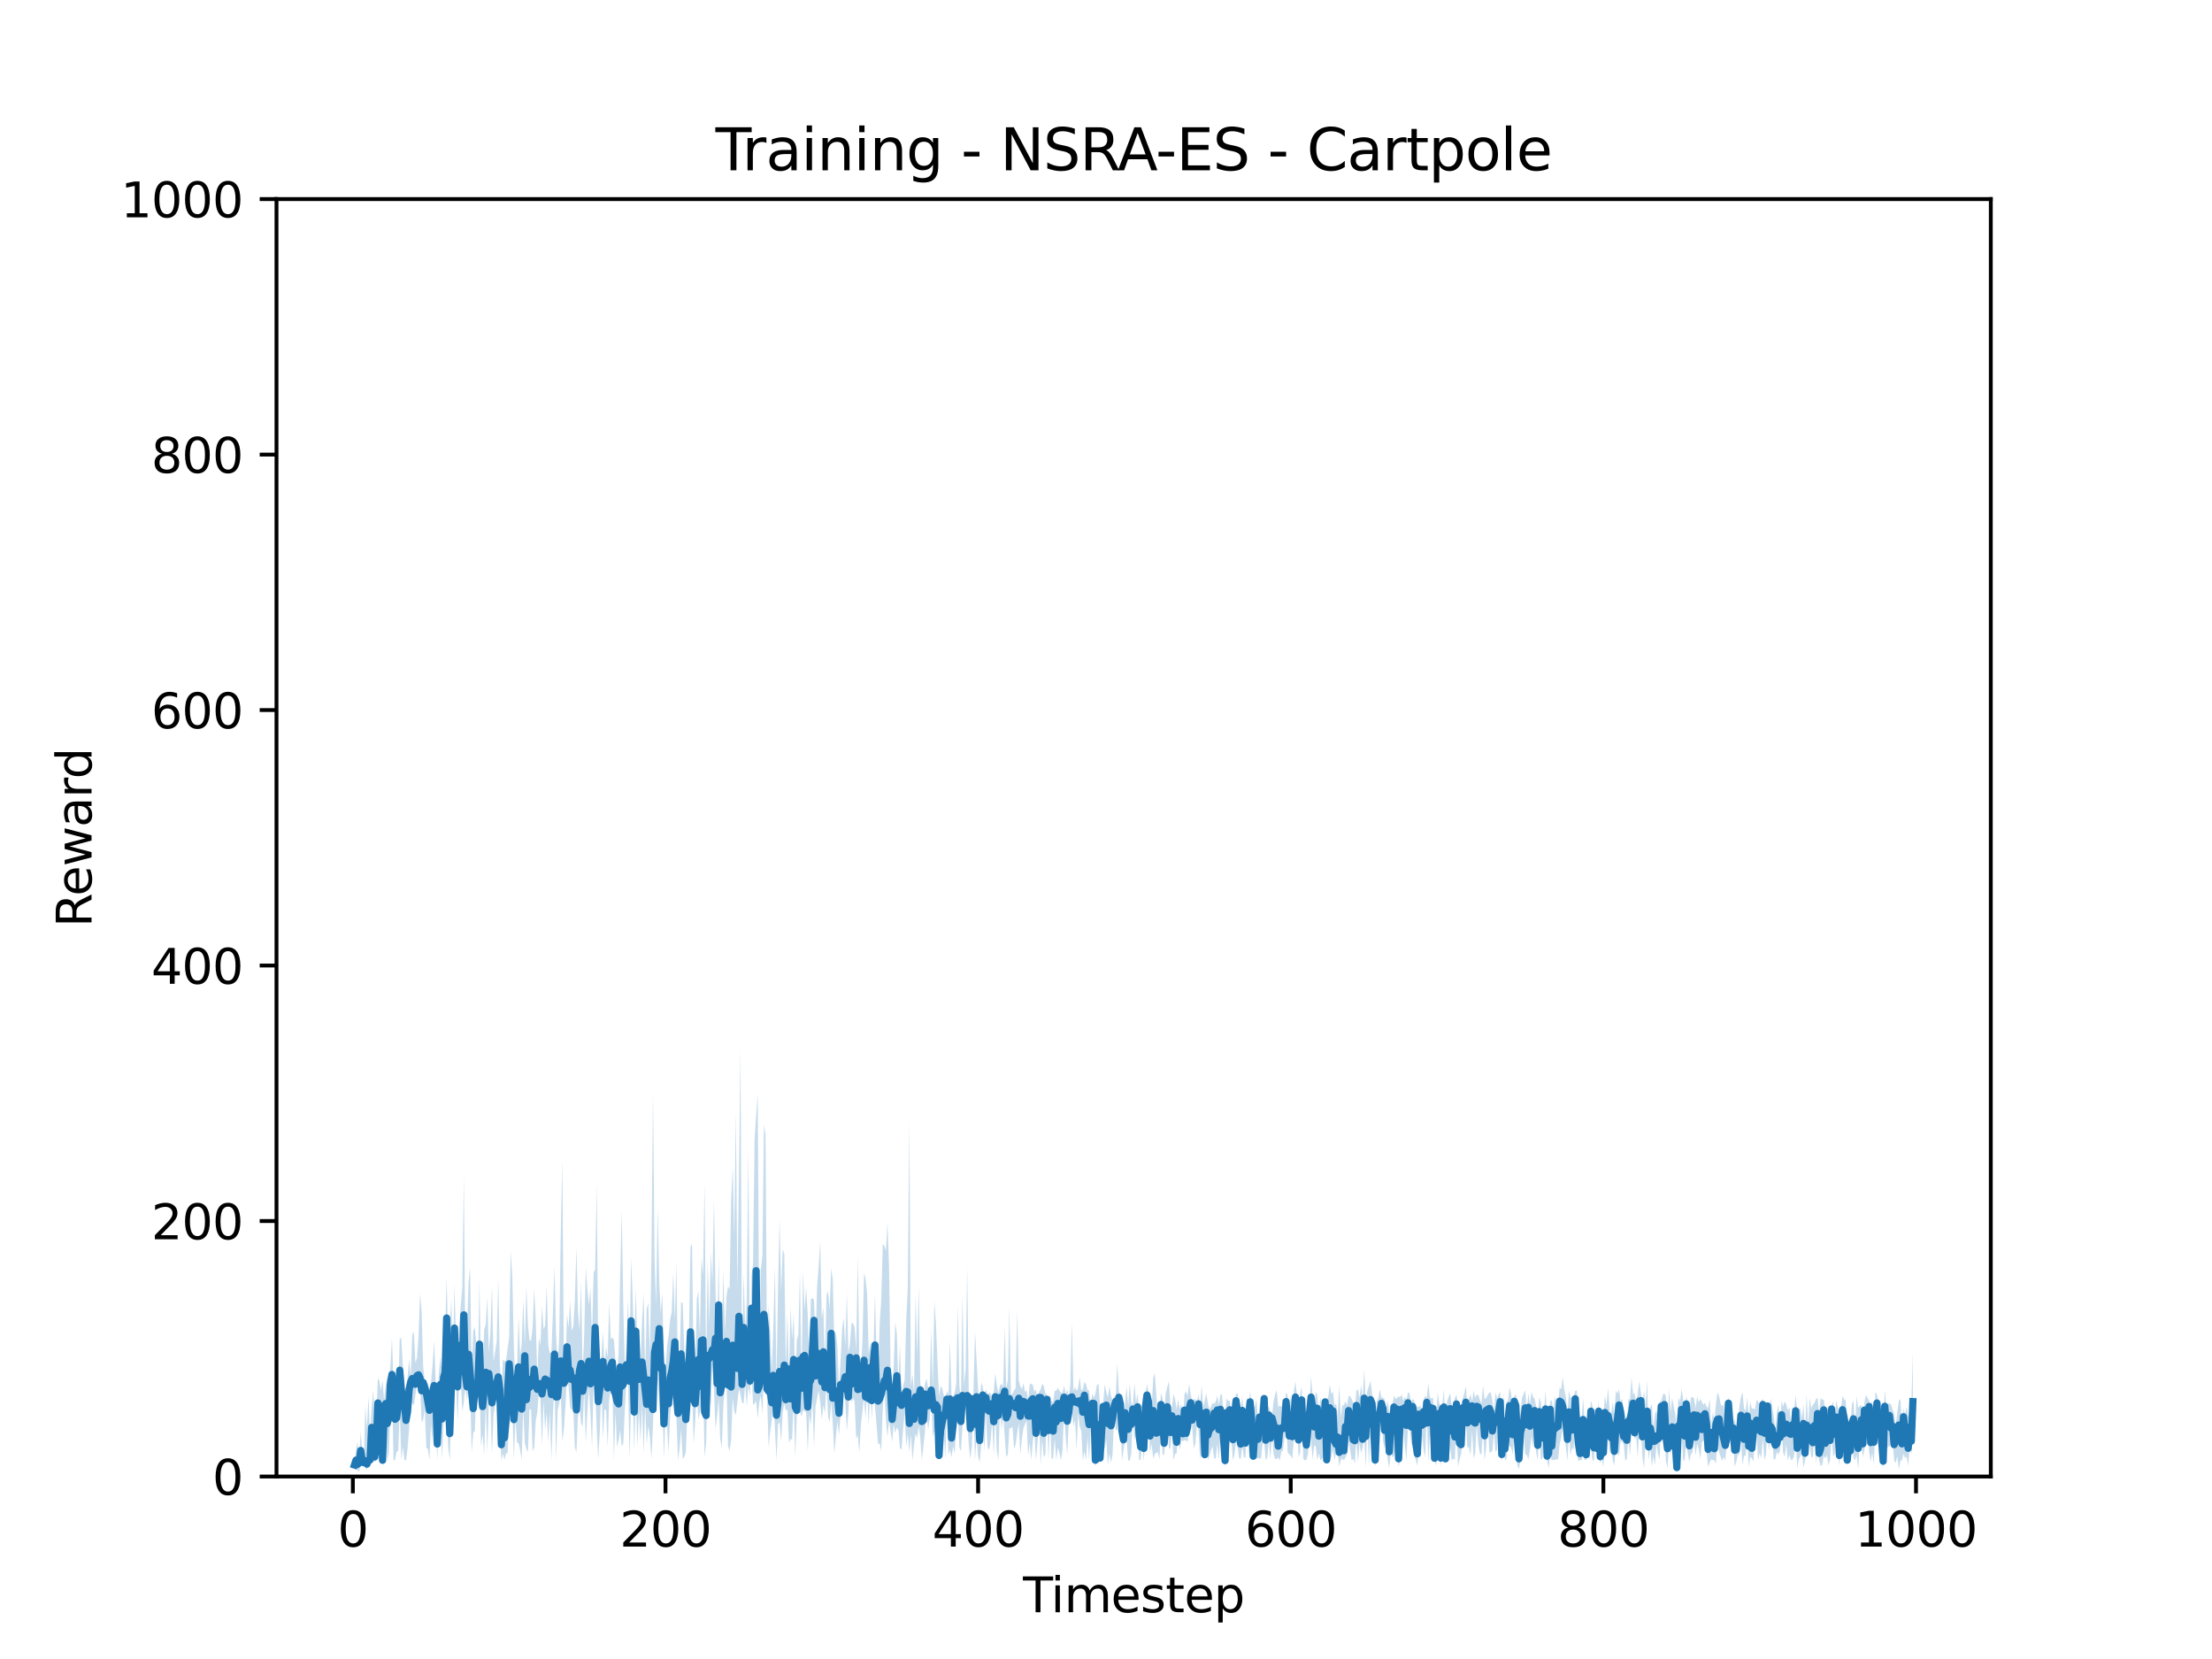 <?xml version="1.0" encoding="utf-8" standalone="no"?>
<!DOCTYPE svg PUBLIC "-//W3C//DTD SVG 1.1//EN"
  "http://www.w3.org/Graphics/SVG/1.1/DTD/svg11.dtd">
<svg height="345.6pt" version="1.1" viewBox="0 0 460.8 345.6" width="460.8pt" xmlns="http://www.w3.org/2000/svg" xmlns:xlink="http://www.w3.org/1999/xlink">
 <defs>
  <style type="text/css">*{stroke-linecap:butt;stroke-linejoin:round;}</style>
 </defs>
 <g id="figure_1">
  <g id="patch_1">
   <path d="M 0 345.6 
L 460.8 345.6 
L 460.8 0 
L 0 0 
z
" style="fill:#ffffff;"/>
  </g>
  <g id="axes_1">
   <g id="patch_2">
    <path d="M 57.6 307.584 
L 414.72 307.584 
L 414.72 41.472 
L 57.6 41.472 
z
" style="fill:#ffffff;"/>
   </g>
   <g id="PolyCollection_1">
    <path clip-path="url(#p02b5ef5b0d)" d="M 73.833 304.149 
L 73.833 305.957 
L 74.158 305.397 
L 74.484 306.247 
L 74.81 306.619 
L 75.135 304.203 
L 75.461 305.077 
L 75.787 305.353 
L 76.112 305.659 
L 76.438 306.206 
L 76.763 304.582 
L 77.089 304.279 
L 77.415 303.746 
L 77.74 304.239 
L 78.066 304.523 
L 78.392 304.204 
L 78.717 297.319 
L 79.043 302.924 
L 79.368 304.284 
L 79.694 304.439 
L 80.02 304.266 
L 80.345 297.589 
L 80.671 304.405 
L 80.997 302.671 
L 81.322 294.024 
L 81.648 288.443 
L 81.974 304.23 
L 82.299 304.143 
L 82.625 302.427 
L 82.95 302.295 
L 83.276 293.482 
L 83.602 304.143 
L 83.927 301.494 
L 84.253 304.156 
L 84.579 304.226 
L 84.904 301.761 
L 85.23 297.716 
L 85.555 291.822 
L 85.881 292.382 
L 86.207 292.729 
L 86.532 290.692 
L 86.858 288.467 
L 87.184 290.214 
L 87.509 288.53 
L 87.835 296.363 
L 88.161 295.752 
L 88.486 293.407 
L 88.812 301.648 
L 89.137 301.815 
L 89.463 304.148 
L 89.789 296.6 
L 90.114 300.849 
L 90.44 294.984 
L 90.766 297.063 
L 91.091 304.153 
L 91.417 294.393 
L 91.742 294.307 
L 92.068 304.052 
L 92.394 296.172 
L 92.719 291.921 
L 93.045 294.471 
L 93.371 301.606 
L 93.696 304.071 
L 94.022 293.515 
L 94.348 289.435 
L 94.673 288.947 
L 94.999 288.329 
L 95.324 295.91 
L 95.65 287.518 
L 95.976 287.665 
L 96.301 293.936 
L 96.627 292.181 
L 96.953 288.998 
L 97.278 291.745 
L 97.604 289.002 
L 97.929 288.733 
L 98.255 302.632 
L 98.581 298.444 
L 98.906 298.115 
L 99.232 290.055 
L 99.558 289.373 
L 99.883 288.039 
L 100.209 301.336 
L 100.535 298.809 
L 100.86 303.118 
L 101.186 292.356 
L 101.511 302.591 
L 101.837 292.219 
L 102.163 292.825 
L 102.488 302.774 
L 102.814 294.902 
L 103.14 292.66 
L 103.465 290.621 
L 103.791 301.513 
L 104.116 297.553 
L 104.442 304.218 
L 104.768 302.807 
L 105.093 304.116 
L 105.419 302.713 
L 105.745 302.714 
L 106.07 294.155 
L 106.396 290.969 
L 106.722 293.306 
L 107.047 304.191 
L 107.373 295.411 
L 107.698 300.52 
L 108.024 300.646 
L 108.35 302.149 
L 108.675 304.117 
L 109.001 293.35 
L 109.327 300.609 
L 109.652 301.847 
L 109.978 302.556 
L 110.303 293.593 
L 110.629 293.581 
L 110.955 302.283 
L 111.28 301.587 
L 111.606 295.948 
L 111.932 294.193 
L 112.257 289.979 
L 112.583 291.556 
L 112.909 301.332 
L 113.234 291.906 
L 113.56 297.886 
L 113.885 294.232 
L 114.211 300.499 
L 114.537 294.084 
L 114.862 304.133 
L 115.188 294.662 
L 115.514 288.469 
L 115.839 304.122 
L 116.165 293.845 
L 116.49 292.422 
L 116.816 290.165 
L 117.142 300.281 
L 117.467 297.855 
L 117.793 292.903 
L 118.119 286.584 
L 118.444 288.958 
L 118.77 293.171 
L 119.095 293.734 
L 119.421 293.48 
L 119.747 301.384 
L 120.072 302.608 
L 120.398 295.179 
L 120.724 293.168 
L 121.049 296.417 
L 121.375 297.223 
L 121.701 289.701 
L 122.026 300.533 
L 122.352 294.28 
L 122.677 289.139 
L 123.003 294.449 
L 123.329 301.463 
L 123.654 288.496 
L 123.98 289.485 
L 124.306 297.687 
L 124.631 303.923 
L 124.957 297.95 
L 125.282 288.397 
L 125.608 299.812 
L 125.934 293.559 
L 126.259 293.774 
L 126.585 301.43 
L 126.911 291.458 
L 127.236 289.478 
L 127.562 289.18 
L 127.888 304.109 
L 128.213 294.255 
L 128.539 301.346 
L 128.864 300.05 
L 129.19 297.899 
L 129.516 301.296 
L 129.841 300.66 
L 130.167 293.562 
L 130.493 287.752 
L 130.818 286.851 
L 131.144 304.031 
L 131.469 292.295 
L 131.795 289.411 
L 132.121 302.058 
L 132.446 290.821 
L 132.772 301.271 
L 133.098 293.988 
L 133.423 300.115 
L 133.749 292.92 
L 134.075 302.842 
L 134.4 292.744 
L 134.726 300.929 
L 135.051 296.966 
L 135.377 299.274 
L 135.703 303.962 
L 136.028 296.894 
L 136.354 285.629 
L 136.68 285.995 
L 137.005 287.825 
L 137.331 291.762 
L 137.656 297.172 
L 137.982 291.142 
L 138.308 304.12 
L 138.633 294.069 
L 138.959 297.401 
L 139.285 302.564 
L 139.61 294.851 
L 139.936 291.391 
L 140.262 291.29 
L 140.587 293.366 
L 140.913 295.155 
L 141.238 304.256 
L 141.564 301.728 
L 141.89 297.806 
L 142.215 303.887 
L 142.541 303.546 
L 142.867 302.521 
L 143.192 294.236 
L 143.518 285.557 
L 143.843 284.656 
L 144.169 289.522 
L 144.495 300.684 
L 144.82 296.19 
L 145.146 289.573 
L 145.472 295.714 
L 145.797 294.19 
L 146.123 292.55 
L 146.449 286.546 
L 146.774 303.616 
L 147.1 300.6 
L 147.425 287.443 
L 147.751 289.039 
L 148.077 292.99 
L 148.402 284.502 
L 148.728 289.472 
L 149.054 297.733 
L 149.379 295.104 
L 149.705 291.4 
L 150.03 299.674 
L 150.356 301.65 
L 150.682 292.962 
L 151.007 288.825 
L 151.333 287.664 
L 151.659 301.213 
L 151.984 302.283 
L 152.31 300.013 
L 152.636 291.225 
L 152.961 294.03 
L 153.287 294.839 
L 153.612 292.011 
L 153.938 289.363 
L 154.264 290.56 
L 154.589 292.197 
L 154.915 292.387 
L 155.241 288.278 
L 155.566 292.998 
L 155.892 288.611 
L 156.217 290.787 
L 156.543 284.816 
L 156.869 292.663 
L 157.194 292.414 
L 157.52 291.796 
L 157.846 295.438 
L 158.171 292.093 
L 158.497 290.826 
L 158.823 294.572 
L 159.148 285.821 
L 159.474 289.172 
L 159.799 291.394 
L 160.125 301.6 
L 160.451 298.138 
L 160.776 295.907 
L 161.102 291.126 
L 161.428 297.52 
L 161.753 304.17 
L 162.079 296.751 
L 162.404 296.258 
L 162.73 300.336 
L 163.056 294.123 
L 163.381 292.358 
L 163.707 293.894 
L 164.033 293.555 
L 164.358 300.601 
L 164.684 299.759 
L 165.01 299.907 
L 165.335 291.201 
L 165.661 303.757 
L 165.986 294.86 
L 166.312 294.438 
L 166.638 293.986 
L 166.963 295.122 
L 167.289 293.823 
L 167.615 293.881 
L 167.94 294.256 
L 168.266 302.3 
L 168.591 294.788 
L 168.917 296.888 
L 169.243 291.104 
L 169.568 301.592 
L 169.894 292.955 
L 170.22 291.285 
L 170.545 289.693 
L 170.871 292.044 
L 171.197 295.694 
L 171.522 292.72 
L 171.848 294.504 
L 172.173 288.057 
L 172.499 295.106 
L 172.825 296.311 
L 173.15 292.031 
L 173.476 296.411 
L 173.802 302.75 
L 174.127 299.345 
L 174.453 296.085 
L 174.778 298.985 
L 175.104 294.724 
L 175.43 291.106 
L 175.755 288.732 
L 176.081 292.088 
L 176.407 298.082 
L 176.732 294.274 
L 177.058 286.284 
L 177.384 292.19 
L 177.709 291.266 
L 178.035 292.051 
L 178.36 299.734 
L 178.686 298.997 
L 179.012 302.599 
L 179.337 296.932 
L 179.663 294 
L 179.989 291.179 
L 180.314 295.522 
L 180.64 289.141 
L 180.965 297.031 
L 181.291 288.844 
L 181.617 295.744 
L 181.942 287.248 
L 182.268 292.881 
L 182.594 296.683 
L 182.919 300.841 
L 183.245 300.672 
L 183.571 302.298 
L 183.896 293.392 
L 184.222 289.179 
L 184.547 295.865 
L 184.873 299.345 
L 185.199 296.056 
L 185.524 298.109 
L 185.85 300.351 
L 186.176 296.697 
L 186.501 298.512 
L 186.827 297.357 
L 187.152 297.943 
L 187.478 301.716 
L 187.804 301.942 
L 188.129 297.811 
L 188.455 294.252 
L 188.781 301.359 
L 189.106 298.71 
L 189.432 302.565 
L 189.758 298.86 
L 190.083 304.242 
L 190.409 300.967 
L 190.734 298.656 
L 191.06 299.545 
L 191.386 297.13 
L 191.711 299.47 
L 192.037 304.162 
L 192.363 301.216 
L 192.688 298.16 
L 193.014 294.241 
L 193.339 297.938 
L 193.665 295.738 
L 193.991 290.889 
L 194.316 299.405 
L 194.642 298.165 
L 194.968 296.979 
L 195.293 302.127 
L 195.619 304.262 
L 195.945 303.511 
L 196.27 300.037 
L 196.596 297.914 
L 196.921 304.019 
L 197.247 293.645 
L 197.573 303.024 
L 197.898 301.98 
L 198.224 303.594 
L 198.55 301.303 
L 198.875 302.824 
L 199.201 296.996 
L 199.526 293.612 
L 199.852 301.537 
L 200.178 302.302 
L 200.503 297.341 
L 200.829 295.342 
L 201.155 293.267 
L 201.48 295.22 
L 201.806 300.998 
L 202.132 303.93 
L 202.457 301.365 
L 202.783 292.678 
L 203.108 304.065 
L 203.434 299.452 
L 203.76 303.415 
L 204.085 304.666 
L 204.411 301.135 
L 204.737 295.215 
L 205.062 302.26 
L 205.388 294.284 
L 205.713 301.332 
L 206.039 302.151 
L 206.365 300.189 
L 206.69 295.961 
L 207.016 303.123 
L 207.342 294.465 
L 207.667 302.34 
L 207.993 304.078 
L 208.319 292.867 
L 208.644 297.934 
L 208.97 294.892 
L 209.295 299.132 
L 209.621 303.475 
L 209.947 303.043 
L 210.272 297.549 
L 210.598 297.539 
L 210.924 297.191 
L 211.249 301.791 
L 211.575 300.926 
L 211.9 298.546 
L 212.226 296.56 
L 212.552 303.103 
L 212.877 299.759 
L 213.203 297.538 
L 213.529 296.669 
L 213.854 295.98 
L 214.18 303.238 
L 214.506 300.584 
L 214.831 304.162 
L 215.157 300.221 
L 215.482 297.967 
L 215.808 304.263 
L 216.134 300.702 
L 216.459 294.928 
L 216.785 305.178 
L 217.111 299.836 
L 217.436 303.511 
L 217.762 303.063 
L 218.087 293.211 
L 218.413 304.094 
L 218.739 295.734 
L 219.064 304.007 
L 219.39 303.677 
L 219.716 299.738 
L 220.041 304.184 
L 220.367 301.49 
L 220.693 302.632 
L 221.018 304.206 
L 221.344 302.109 
L 221.669 293.634 
L 221.995 299.263 
L 222.321 303.063 
L 222.646 296.374 
L 222.972 295.586 
L 223.298 294.055 
L 223.623 297.092 
L 223.949 295.818 
L 224.274 302.036 
L 224.6 294.473 
L 224.926 297.153 
L 225.251 298.101 
L 225.577 304.284 
L 225.903 302.334 
L 226.228 304.216 
L 226.554 299.406 
L 226.88 304.084 
L 227.205 297.713 
L 227.531 302.179 
L 227.856 304.087 
L 228.182 305.389 
L 228.508 304.043 
L 228.833 304.882 
L 229.159 304.302 
L 229.485 303.635 
L 229.81 302.031 
L 230.136 301.684 
L 230.461 299.744 
L 230.787 305.266 
L 231.113 302.729 
L 231.438 304.745 
L 231.764 303.051 
L 232.09 295.246 
L 232.415 297.755 
L 232.741 298.089 
L 233.067 292.945 
L 233.392 294.876 
L 233.718 304.256 
L 234.043 302.09 
L 234.369 300.08 
L 234.695 299.812 
L 235.02 304.272 
L 235.346 304.248 
L 235.672 302.709 
L 235.997 294.952 
L 236.323 300.179 
L 236.648 297.487 
L 236.974 294.594 
L 237.3 304.2 
L 237.625 304.038 
L 237.951 300.636 
L 238.277 304.381 
L 238.602 299.021 
L 238.928 293.805 
L 239.253 295.171 
L 239.579 302.577 
L 239.905 300.756 
L 240.23 303.888 
L 240.556 302.965 
L 240.882 302.613 
L 241.207 302.565 
L 241.533 304.029 
L 241.859 296.447 
L 242.184 302.962 
L 242.51 303.116 
L 242.835 299.195 
L 243.161 297.159 
L 243.487 301.616 
L 243.812 301.831 
L 244.138 298.027 
L 244.464 304.217 
L 244.789 302.909 
L 245.115 302.735 
L 245.44 297.918 
L 245.766 302.066 
L 246.092 300.149 
L 246.417 300.229 
L 246.743 300.043 
L 247.069 300.022 
L 247.394 300.452 
L 247.72 298.329 
L 248.046 292.974 
L 248.371 297.615 
L 248.697 301.773 
L 249.022 300.633 
L 249.348 296.863 
L 249.674 297.977 
L 249.999 304.224 
L 250.325 299.559 
L 250.651 297.465 
L 250.976 303.972 
L 251.302 300.811 
L 251.627 304.176 
L 251.953 303.279 
L 252.279 302.071 
L 252.604 301.316 
L 252.93 303.763 
L 253.256 303.921 
L 253.581 300.79 
L 253.907 304.168 
L 254.233 298.293 
L 254.558 303.613 
L 254.884 303.765 
L 255.209 305.512 
L 255.535 300.648 
L 255.861 303.274 
L 256.186 300.249 
L 256.512 300.032 
L 256.838 304.198 
L 257.163 303.053 
L 257.489 300.251 
L 257.814 301.468 
L 258.14 303.813 
L 258.466 303.882 
L 258.791 301.18 
L 259.117 303.505 
L 259.443 303.755 
L 259.768 295.82 
L 260.094 303.913 
L 260.42 294.826 
L 260.745 300.856 
L 261.071 304.18 
L 261.396 302.497 
L 261.722 303.867 
L 262.048 303.686 
L 262.373 303.872 
L 262.699 303.764 
L 263.025 300.752 
L 263.35 300.589 
L 263.676 304.17 
L 264.001 303.653 
L 264.327 300.02 
L 264.653 303.99 
L 264.978 298.909 
L 265.304 302.852 
L 265.63 303.942 
L 265.955 303.934 
L 266.281 303.591 
L 266.607 304.26 
L 266.932 302.406 
L 267.258 302.18 
L 267.583 299.416 
L 267.909 294.979 
L 268.235 302.529 
L 268.56 302.95 
L 268.886 303.248 
L 269.212 303.882 
L 269.537 299.783 
L 269.863 294.666 
L 270.188 296.947 
L 270.514 303.478 
L 270.84 302.621 
L 271.165 292.895 
L 271.491 303.828 
L 271.817 304.212 
L 272.142 304.104 
L 272.468 302.977 
L 272.794 298.708 
L 273.119 300.142 
L 273.445 304.032 
L 273.77 301.093 
L 274.096 301.348 
L 274.422 304.159 
L 274.747 302.763 
L 275.073 304.209 
L 275.399 303.887 
L 275.724 303.512 
L 276.05 297.611 
L 276.375 304.188 
L 276.701 299.575 
L 277.027 303.981 
L 277.352 303.548 
L 277.678 301.951 
L 278.004 304.178 
L 278.329 302.678 
L 278.655 302.709 
L 278.981 305.426 
L 279.306 304.216 
L 279.632 303.835 
L 279.957 304.232 
L 280.283 303.618 
L 280.609 302.933 
L 280.934 299.999 
L 281.26 302.076 
L 281.586 304.219 
L 281.911 303.883 
L 282.237 304.844 
L 282.562 299.814 
L 282.888 304.604 
L 283.214 300.615 
L 283.539 302.783 
L 283.865 301.58 
L 284.191 299.158 
L 284.516 305.789 
L 284.842 295.852 
L 285.168 305.685 
L 285.493 296.386 
L 285.819 295.028 
L 286.144 303.318 
L 286.47 305.476 
L 286.796 300.254 
L 287.121 303.554 
L 287.447 299.996 
L 287.773 294.303 
L 288.098 300.093 
L 288.424 301.793 
L 288.749 299.794 
L 289.075 304.052 
L 289.401 305.847 
L 289.726 302.5 
L 290.052 303.545 
L 290.378 303.336 
L 290.703 301.878 
L 291.029 300.748 
L 291.355 305.661 
L 291.68 303.751 
L 292.006 297.897 
L 292.331 297.504 
L 292.657 301.239 
L 292.983 304.219 
L 293.308 297.359 
L 293.634 297.401 
L 293.96 300.519 
L 294.285 301.493 
L 294.611 303.208 
L 294.936 304.186 
L 295.262 305.329 
L 295.588 301.493 
L 295.913 303.438 
L 296.239 299.233 
L 296.565 302.024 
L 296.89 303.658 
L 297.216 294.362 
L 297.542 304.641 
L 297.867 298.707 
L 298.193 300.615 
L 298.518 301.389 
L 298.844 304.244 
L 299.17 305.341 
L 299.495 302.046 
L 299.821 302.02 
L 300.147 305.438 
L 300.472 298.258 
L 300.798 299.241 
L 301.123 304.309 
L 301.449 302.779 
L 301.775 304.148 
L 302.1 301.571 
L 302.426 304.244 
L 302.752 303.868 
L 303.077 304.059 
L 303.403 295.697 
L 303.729 305.538 
L 304.054 304.031 
L 304.38 302.892 
L 304.705 299.773 
L 305.031 299.816 
L 305.357 296.091 
L 305.682 301.53 
L 306.008 301.471 
L 306.334 303.141 
L 306.659 298.022 
L 306.985 303.88 
L 307.31 302.674 
L 307.636 296.961 
L 307.962 300.916 
L 308.287 302.828 
L 308.613 303 
L 308.939 297.524 
L 309.264 304.243 
L 309.59 301.733 
L 309.916 295.284 
L 310.241 302.608 
L 310.567 302.52 
L 310.892 302.198 
L 311.218 298.526 
L 311.544 302.553 
L 311.869 301.944 
L 312.195 297.15 
L 312.521 303.463 
L 312.846 304.26 
L 313.172 301.029 
L 313.497 304.194 
L 313.823 303.967 
L 314.149 300.643 
L 314.474 301.26 
L 314.8 301.57 
L 315.126 302.958 
L 315.451 298.895 
L 315.777 303.029 
L 316.103 305.357 
L 316.428 306.003 
L 316.754 304.071 
L 317.079 303.745 
L 317.405 298.511 
L 317.731 302.996 
L 318.056 303.052 
L 318.382 303.991 
L 318.708 302.042 
L 319.033 299.233 
L 319.359 301.447 
L 319.684 298.388 
L 320.01 302.578 
L 320.336 304.18 
L 320.661 298.201 
L 320.987 304.09 
L 321.313 303.879 
L 321.638 300.845 
L 321.964 299.078 
L 322.29 304.32 
L 322.615 305.81 
L 322.941 303.009 
L 323.266 304.259 
L 323.592 304.027 
L 323.918 304.172 
L 324.243 303.926 
L 324.569 304.141 
L 324.895 300.896 
L 325.22 299.597 
L 325.546 297.299 
L 325.871 298.74 
L 326.197 301.428 
L 326.523 304.335 
L 326.848 298.438 
L 327.174 303.107 
L 327.5 301.551 
L 327.825 301.978 
L 328.151 295.867 
L 328.477 302.395 
L 328.802 304.423 
L 329.128 304.133 
L 329.453 304.234 
L 329.779 303.027 
L 330.105 304.134 
L 330.43 304.196 
L 330.756 301.106 
L 331.082 304.216 
L 331.407 301.158 
L 331.733 304.154 
L 332.058 304.285 
L 332.384 297.081 
L 332.71 304.172 
L 333.035 303.024 
L 333.361 304.841 
L 333.687 303.788 
L 334.012 305.62 
L 334.338 301.301 
L 334.664 303.386 
L 334.989 298.54 
L 335.315 302.827 
L 335.64 300.856 
L 335.966 304.255 
L 336.292 305.343 
L 336.617 300.571 
L 336.943 302.454 
L 337.269 303.349 
L 337.594 300.243 
L 337.92 300.299 
L 338.245 300.827 
L 338.571 304.268 
L 338.897 303.969 
L 339.222 298.996 
L 339.548 303.316 
L 339.874 298.548 
L 340.199 297.339 
L 340.525 299.79 
L 340.851 299.319 
L 341.176 303.797 
L 341.502 296.661 
L 341.827 297.603 
L 342.153 303.538 
L 342.479 305.874 
L 342.804 300.275 
L 343.13 298.35 
L 343.456 304.179 
L 343.781 301.333 
L 344.107 305.463 
L 344.432 303.315 
L 344.758 305.252 
L 345.084 300.69 
L 345.409 302.994 
L 345.735 303.976 
L 346.061 294.892 
L 346.386 298.861 
L 346.712 298.323 
L 347.038 304.344 
L 347.363 305.902 
L 347.689 300.593 
L 348.014 303.264 
L 348.34 300.738 
L 348.666 304.157 
L 348.991 303.906 
L 349.317 306.227 
L 349.643 300.348 
L 349.968 299.869 
L 350.294 298.569 
L 350.619 304.191 
L 350.945 304.238 
L 351.271 300.537 
L 351.596 302.769 
L 351.922 304.52 
L 352.248 302.962 
L 352.573 302.546 
L 352.899 300.251 
L 353.225 303.208 
L 353.55 300.78 
L 353.876 301.873 
L 354.201 304.037 
L 354.527 300.446 
L 354.853 300.157 
L 355.178 299.593 
L 355.504 302.391 
L 355.83 305.613 
L 356.155 304.679 
L 356.481 304.009 
L 356.806 304.142 
L 357.132 304.24 
L 357.458 304.882 
L 357.783 299.354 
L 358.109 302.485 
L 358.435 303.439 
L 358.76 304.326 
L 359.086 303.459 
L 359.411 304.339 
L 359.737 300.411 
L 360.063 298.551 
L 360.388 300.394 
L 360.714 301.088 
L 361.04 299.432 
L 361.365 305.592 
L 361.691 304.548 
L 362.017 303.06 
L 362.342 302.93 
L 362.668 300.171 
L 362.993 305.19 
L 363.319 303.251 
L 363.645 303.276 
L 363.97 299.536 
L 364.296 305.539 
L 364.622 303.508 
L 364.947 303.753 
L 365.273 304.496 
L 365.598 299.194 
L 365.924 298.935 
L 366.25 304.229 
L 366.575 302.68 
L 366.901 303.799 
L 367.227 299.6 
L 367.552 304.107 
L 367.878 303.101 
L 368.204 297.601 
L 368.529 302.206 
L 368.855 299.388 
L 369.18 299.165 
L 369.506 304.138 
L 369.832 303.906 
L 370.157 302.443 
L 370.483 303.054 
L 370.809 302.131 
L 371.134 298.104 
L 371.46 302.658 
L 371.785 303.451 
L 372.111 300.879 
L 372.437 304.241 
L 372.762 303.071 
L 373.088 304.12 
L 373.414 304.069 
L 373.739 303.387 
L 374.065 298.965 
L 374.391 305.866 
L 374.716 304.003 
L 375.042 303.408 
L 375.367 302.439 
L 375.693 305.721 
L 376.019 304.381 
L 376.344 302.224 
L 376.67 299.17 
L 376.996 301.118 
L 377.321 303.505 
L 377.647 303.612 
L 377.972 298.21 
L 378.298 305.106 
L 378.624 299.175 
L 378.949 304.209 
L 379.275 305.379 
L 379.601 305.172 
L 379.926 303.286 
L 380.252 303.846 
L 380.578 303.089 
L 380.903 305.237 
L 381.229 304.198 
L 381.554 299.01 
L 381.88 303.455 
L 382.206 302.88 
L 382.531 298.538 
L 382.857 303.002 
L 383.183 305.343 
L 383.508 297.398 
L 383.834 297.001 
L 384.159 297.839 
L 384.485 299.017 
L 384.811 304.288 
L 385.136 303.982 
L 385.462 304.389 
L 385.788 298.376 
L 386.113 303.694 
L 386.439 304.216 
L 386.765 303.12 
L 387.09 305.987 
L 387.416 300.658 
L 387.741 300.553 
L 388.067 303.625 
L 388.393 301.972 
L 388.718 300.215 
L 389.044 298.42 
L 389.37 302.462 
L 389.695 304.441 
L 390.021 302.586 
L 390.346 305.115 
L 390.672 297.319 
L 390.998 299.744 
L 391.323 301.05 
L 391.649 302.703 
L 391.975 303.769 
L 392.3 305.987 
L 392.626 294.579 
L 392.952 302.664 
L 393.277 301.374 
L 393.603 301.317 
L 393.928 300.647 
L 394.254 300.173 
L 394.58 304.234 
L 394.905 304.788 
L 395.231 303.344 
L 395.557 306.123 
L 395.882 304.371 
L 396.208 304.19 
L 396.533 302.865 
L 396.859 303.713 
L 397.185 303.495 
L 397.51 305.354 
L 397.836 301.352 
L 398.162 302.944 
L 398.487 298.585 
L 398.487 281.741 
L 398.487 281.741 
L 398.162 292.344 
L 397.836 293.989 
L 397.51 295.132 
L 397.185 293.081 
L 396.859 294.676 
L 396.533 293.422 
L 396.208 296.193 
L 395.882 291.46 
L 395.557 291.804 
L 395.231 294.267 
L 394.905 296.932 
L 394.58 294.55 
L 394.254 293.546 
L 393.928 292.499 
L 393.603 292.402 
L 393.277 292.367 
L 392.952 292.813 
L 392.626 289.633 
L 392.3 298.05 
L 391.975 292.615 
L 391.649 293.53 
L 391.323 291.957 
L 390.998 290.415 
L 390.672 290.045 
L 390.346 298.903 
L 390.021 291.758 
L 389.695 292.801 
L 389.37 291.785 
L 389.044 291.217 
L 388.718 290.603 
L 388.393 292.072 
L 388.067 297.971 
L 387.741 292.577 
L 387.416 292.941 
L 387.09 293.239 
L 386.765 290.852 
L 386.439 297.944 
L 386.113 291.754 
L 385.788 292.512 
L 385.462 297.118 
L 385.136 298.462 
L 384.811 297.619 
L 384.485 291.68 
L 384.159 291.491 
L 383.834 290.798 
L 383.508 293.305 
L 383.183 294.006 
L 382.857 293.245 
L 382.531 291.731 
L 382.206 294.94 
L 381.88 291.938 
L 381.554 292.795 
L 381.229 293.738 
L 380.903 292.879 
L 380.578 294.266 
L 380.252 293.547 
L 379.926 291.6 
L 379.601 291.547 
L 379.275 291.221 
L 378.949 294.362 
L 378.624 291.163 
L 378.298 291.481 
L 377.972 292.269 
L 377.647 292.642 
L 377.321 293.396 
L 376.996 291.203 
L 376.67 296.834 
L 376.344 290.474 
L 376.019 298.465 
L 375.693 292.512 
L 375.367 295.532 
L 375.042 293.447 
L 374.716 293.547 
L 374.391 294.041 
L 374.065 290.665 
L 373.739 293.763 
L 373.414 293.169 
L 373.088 296.178 
L 372.762 293.106 
L 372.437 293.829 
L 372.111 292.621 
L 371.785 291.931 
L 371.46 293.013 
L 371.134 291.8 
L 370.809 298.072 
L 370.483 292.571 
L 370.157 294.251 
L 369.832 297.661 
L 369.506 295.004 
L 369.18 293.028 
L 368.855 291.364 
L 368.529 294.753 
L 368.204 292.289 
L 367.878 295.182 
L 367.552 293.394 
L 367.227 291.402 
L 366.901 291.8 
L 366.575 292.996 
L 366.25 291.879 
L 365.924 291.688 
L 365.598 293.661 
L 365.273 293.412 
L 364.947 293.473 
L 364.622 292.034 
L 364.296 295.036 
L 363.97 291.142 
L 363.645 293.937 
L 363.319 293.421 
L 362.993 290.013 
L 362.668 291.102 
L 362.342 292.969 
L 362.017 296.311 
L 361.691 297.906 
L 361.365 295.493 
L 361.04 296.34 
L 360.714 293.655 
L 360.388 293.609 
L 360.063 290.85 
L 359.737 297.366 
L 359.411 298.663 
L 359.086 292.589 
L 358.76 292.957 
L 358.435 292.468 
L 358.109 290.826 
L 357.783 290.025 
L 357.458 292.553 
L 357.132 295.827 
L 356.806 294.153 
L 356.481 297.393 
L 356.155 291.301 
L 355.83 293.357 
L 355.504 292.997 
L 355.178 292.217 
L 354.853 292.646 
L 354.527 292.057 
L 354.201 291.403 
L 353.876 292.203 
L 353.55 290.898 
L 353.225 293.35 
L 352.899 291.328 
L 352.573 291.004 
L 352.248 291.136 
L 351.922 294.291 
L 351.596 292.223 
L 351.271 290.772 
L 350.945 296.641 
L 350.619 291.282 
L 350.294 289.338 
L 349.968 292.041 
L 349.643 291.105 
L 349.317 298.143 
L 348.991 294.547 
L 348.666 292.954 
L 348.34 291.21 
L 348.014 294.245 
L 347.689 289.285 
L 347.363 298.611 
L 347.038 290.86 
L 346.712 290.248 
L 346.386 290.596 
L 346.061 291.906 
L 345.735 291.882 
L 345.409 295.793 
L 345.084 293.755 
L 344.758 294.555 
L 344.432 297.5 
L 344.107 292.516 
L 343.781 293.151 
L 343.456 299.703 
L 343.13 287.601 
L 342.804 292.614 
L 342.479 289.794 
L 342.153 292.202 
L 341.827 290.15 
L 341.502 287.727 
L 341.176 290.257 
L 340.851 292.103 
L 340.525 290.23 
L 340.199 290.436 
L 339.874 286.928 
L 339.548 291.586 
L 339.222 291.36 
L 338.897 296.626 
L 338.571 294.675 
L 338.245 293.852 
L 337.92 291.343 
L 337.594 292.155 
L 337.269 289.332 
L 336.943 290.295 
L 336.617 289.676 
L 336.292 294.755 
L 335.966 291.977 
L 335.64 294.531 
L 335.315 293.736 
L 334.989 289.144 
L 334.664 292.629 
L 334.338 290.817 
L 334.012 294.977 
L 333.687 298.219 
L 333.361 301.437 
L 333.035 291.682 
L 332.71 296.612 
L 332.384 294.002 
L 332.058 297.891 
L 331.733 292.786 
L 331.407 291.749 
L 331.082 297.546 
L 330.756 293.778 
L 330.43 296.772 
L 330.105 295.726 
L 329.779 291.283 
L 329.453 296.169 
L 329.128 294.995 
L 328.802 296.005 
L 328.477 289.633 
L 328.151 289.771 
L 327.825 290.951 
L 327.5 290.866 
L 327.174 291.325 
L 326.848 289.641 
L 326.523 294.439 
L 326.197 290.913 
L 325.871 289.495 
L 325.546 286.863 
L 325.22 289.408 
L 324.895 289.061 
L 324.569 292.652 
L 324.243 292.897 
L 323.918 290.765 
L 323.592 293.852 
L 323.266 291.689 
L 322.941 291.97 
L 322.615 295.131 
L 322.29 296.836 
L 321.964 289.601 
L 321.638 293.992 
L 321.313 294.95 
L 320.987 292.193 
L 320.661 291.039 
L 320.336 295.24 
L 320.01 292.872 
L 319.684 291.388 
L 319.359 291.013 
L 319.033 289.923 
L 318.708 292.521 
L 318.382 290.335 
L 318.056 293.632 
L 317.731 289.598 
L 317.405 290.402 
L 317.079 291.121 
L 316.754 293.921 
L 316.428 297.916 
L 316.103 292.912 
L 315.777 290.388 
L 315.451 290.961 
L 315.126 293.372 
L 314.8 290.37 
L 314.474 288.981 
L 314.149 291.753 
L 313.823 292.054 
L 313.497 295.616 
L 313.172 290.204 
L 312.846 296.945 
L 312.521 289.894 
L 312.195 290.55 
L 311.869 291.341 
L 311.544 290.065 
L 311.218 293.873 
L 310.892 291.707 
L 310.567 290.117 
L 310.241 290.072 
L 309.916 290.601 
L 309.59 291.22 
L 309.264 291.466 
L 308.939 288.659 
L 308.613 292.383 
L 308.287 291.579 
L 307.962 290.583 
L 307.636 290.518 
L 307.31 291.176 
L 306.985 289.687 
L 306.659 291.992 
L 306.334 290.444 
L 306.008 291.3 
L 305.682 292.716 
L 305.357 288.755 
L 305.031 290.275 
L 304.705 291.288 
L 304.38 293.686 
L 304.054 294.145 
L 303.729 292.479 
L 303.403 290.556 
L 303.077 291.24 
L 302.752 292.322 
L 302.426 292.883 
L 302.1 290.255 
L 301.775 291.009 
L 301.449 292.014 
L 301.123 299.621 
L 300.798 289.372 
L 300.472 292.556 
L 300.147 292.751 
L 299.821 292.412 
L 299.495 290.16 
L 299.17 295.177 
L 298.844 295.594 
L 298.518 291.074 
L 298.193 291.398 
L 297.867 291.029 
L 297.542 288.158 
L 297.216 291.196 
L 296.89 290.775 
L 296.565 291.603 
L 296.239 293.942 
L 295.913 292.809 
L 295.588 293.088 
L 295.262 292.996 
L 294.936 293.208 
L 294.611 291.853 
L 294.285 291.384 
L 293.96 292.485 
L 293.634 290.188 
L 293.308 290.095 
L 292.983 291.63 
L 292.657 291.015 
L 292.331 291.814 
L 292.006 290.474 
L 291.68 291.043 
L 291.355 290.893 
L 291.029 291.209 
L 290.703 291.396 
L 290.378 290.71 
L 290.052 292.845 
L 289.726 293.566 
L 289.401 294.22 
L 289.075 291.714 
L 288.749 293.548 
L 288.424 291.464 
L 288.098 291.119 
L 287.773 291.165 
L 287.447 289.384 
L 287.121 291.255 
L 286.796 291.943 
L 286.47 298.037 
L 286.144 292.334 
L 285.819 290.16 
L 285.493 287.622 
L 285.168 288.718 
L 284.842 289.76 
L 284.516 291.816 
L 284.191 285.31 
L 283.865 291.241 
L 283.539 288.53 
L 283.214 291.242 
L 282.888 289.368 
L 282.562 289.737 
L 282.237 293.416 
L 281.911 292.2 
L 281.586 291.456 
L 281.26 290.849 
L 280.934 290.786 
L 280.609 292.756 
L 280.283 291.889 
L 279.957 292.716 
L 279.632 292.743 
L 279.306 295.208 
L 278.981 288.504 
L 278.655 294.95 
L 278.329 292.309 
L 278.004 292.847 
L 277.678 289.875 
L 277.352 290.41 
L 277.027 288.428 
L 276.701 290.939 
L 276.375 291.853 
L 276.05 291.223 
L 275.724 292.092 
L 275.399 294.057 
L 275.073 291.056 
L 274.747 294.323 
L 274.422 290.703 
L 274.096 289.894 
L 273.77 293.066 
L 273.445 290.85 
L 273.119 286.696 
L 272.794 292.265 
L 272.468 292.332 
L 272.142 294.489 
L 271.817 292.705 
L 271.491 298.218 
L 271.165 288.822 
L 270.84 290.355 
L 270.514 294.193 
L 270.188 290.845 
L 269.863 287.813 
L 269.537 289.812 
L 269.212 292.325 
L 268.886 290.702 
L 268.56 295.335 
L 268.235 290.578 
L 267.909 290.045 
L 267.583 293.476 
L 267.258 292.635 
L 266.932 292.999 
L 266.607 292.861 
L 266.281 293.063 
L 265.955 289.576 
L 265.63 290.499 
L 265.304 291.902 
L 264.978 295.006 
L 264.653 294.158 
L 264.327 293.117 
L 264.001 293.056 
L 263.676 294.614 
L 263.35 290.406 
L 263.025 293.699 
L 262.699 291.274 
L 262.373 293.056 
L 262.048 295.684 
L 261.722 291.416 
L 261.396 293.177 
L 261.071 292.795 
L 260.745 292.679 
L 260.42 289.872 
L 260.094 292.58 
L 259.768 290.907 
L 259.443 295.2 
L 259.117 294.601 
L 258.791 291.058 
L 258.466 293.677 
L 258.14 293.092 
L 257.814 290.229 
L 257.489 290.357 
L 257.163 291.761 
L 256.838 293.193 
L 256.512 294.533 
L 256.186 291.784 
L 255.861 291.876 
L 255.535 291.269 
L 255.209 294.697 
L 254.884 294.94 
L 254.558 290.44 
L 254.233 290.532 
L 253.907 292.566 
L 253.581 290.763 
L 253.256 292.002 
L 252.93 292.456 
L 252.604 292.283 
L 252.279 292.984 
L 251.953 293.667 
L 251.627 292.375 
L 251.302 290.314 
L 250.976 291.658 
L 250.651 293.145 
L 250.325 288.685 
L 249.999 292.736 
L 249.674 290.47 
L 249.348 291.965 
L 249.022 291.406 
L 248.697 291.565 
L 248.371 291.994 
L 248.046 290.482 
L 247.72 288.28 
L 247.394 290.8 
L 247.069 289.8 
L 246.743 290.428 
L 246.417 296.659 
L 246.092 292.38 
L 245.766 293.589 
L 245.44 291.485 
L 245.115 293.589 
L 244.789 291.446 
L 244.464 290.422 
L 244.138 293.172 
L 243.812 292.628 
L 243.487 287.745 
L 243.161 288.961 
L 242.835 290.351 
L 242.51 294.343 
L 242.184 291.378 
L 241.859 290.214 
L 241.533 294.149 
L 241.207 294.339 
L 240.882 290.647 
L 240.556 286.051 
L 240.23 287.075 
L 239.905 293.463 
L 239.579 294.282 
L 239.253 290.067 
L 238.928 288.284 
L 238.602 290.746 
L 238.277 299.155 
L 237.951 294.02 
L 237.625 294.214 
L 237.3 293.776 
L 236.974 290.325 
L 236.648 292.271 
L 236.323 288.186 
L 235.997 292.856 
L 235.672 292.109 
L 235.346 288.266 
L 235.02 292.787 
L 234.695 288.876 
L 234.369 292.21 
L 234.043 297.995 
L 233.718 292.787 
L 233.392 290.887 
L 233.067 289.687 
L 232.741 283.947 
L 232.415 291.365 
L 232.09 290.77 
L 231.764 291.851 
L 231.438 290.75 
L 231.113 288.757 
L 230.787 291.13 
L 230.461 289.91 
L 230.136 288.385 
L 229.81 292.35 
L 229.485 292.744 
L 229.159 292.724 
L 228.833 288.29 
L 228.508 288.55 
L 228.182 290.388 
L 227.856 291.151 
L 227.531 290.327 
L 227.205 293.125 
L 226.88 289.643 
L 226.554 289.586 
L 226.228 288.321 
L 225.903 287.864 
L 225.577 289.353 
L 225.251 289.704 
L 224.926 286.822 
L 224.6 289.166 
L 224.274 289.753 
L 223.949 288.979 
L 223.623 289.782 
L 223.298 275.432 
L 222.972 288.447 
L 222.646 290.885 
L 222.321 289.461 
L 221.995 290.467 
L 221.669 288.626 
L 221.344 290.21 
L 221.018 290.049 
L 220.693 289.689 
L 220.367 289.101 
L 220.041 289.727 
L 219.716 289.735 
L 219.39 292.09 
L 219.064 291.899 
L 218.739 290.552 
L 218.413 291.694 
L 218.087 290.507 
L 217.762 290.293 
L 217.436 288.693 
L 217.111 288.254 
L 216.785 289.415 
L 216.459 289.892 
L 216.134 291.15 
L 215.808 289.448 
L 215.482 289.953 
L 215.157 288.493 
L 214.831 288.235 
L 214.506 288.433 
L 214.18 291.72 
L 213.854 289.594 
L 213.529 290.035 
L 213.203 288.136 
L 212.877 289.375 
L 212.552 288.812 
L 212.226 287.526 
L 211.9 272.977 
L 211.575 289.207 
L 211.249 289.638 
L 210.924 290.359 
L 210.598 290.502 
L 210.272 272.413 
L 209.947 287.551 
L 209.621 289.131 
L 209.295 276.526 
L 208.97 288.914 
L 208.644 288.222 
L 208.319 288.643 
L 207.993 290.128 
L 207.667 288.66 
L 207.342 286.105 
L 207.016 289.796 
L 206.69 291.172 
L 206.365 290.216 
L 206.039 290.153 
L 205.713 290.412 
L 205.388 289.327 
L 205.062 291.612 
L 204.737 288.86 
L 204.411 287.944 
L 204.085 293.065 
L 203.76 289.447 
L 203.434 283.345 
L 203.108 277.278 
L 202.783 290.246 
L 202.457 291.861 
L 202.132 292.626 
L 201.806 289.758 
L 201.48 263.996 
L 201.155 285.38 
L 200.829 288.63 
L 200.503 269.668 
L 200.178 291.672 
L 199.852 288.564 
L 199.526 272.046 
L 199.201 288.335 
L 198.875 290.055 
L 198.55 290.902 
L 198.224 291.36 
L 197.898 279.202 
L 197.573 290.394 
L 197.247 289.811 
L 196.921 291.208 
L 196.596 290.607 
L 196.27 289.122 
L 195.945 288.802 
L 195.619 290.796 
L 195.293 283.766 
L 194.968 275.603 
L 194.642 271.131 
L 194.316 289.15 
L 193.991 276.845 
L 193.665 289.462 
L 193.339 289.079 
L 193.014 287.167 
L 192.688 288.324 
L 192.363 290.67 
L 192.037 290.333 
L 191.711 288.043 
L 191.386 267.965 
L 191.06 282.355 
L 190.734 269.741 
L 190.409 290.096 
L 190.083 286.381 
L 189.758 288.724 
L 189.432 233.329 
L 189.106 268.365 
L 188.781 274.993 
L 188.455 287.453 
L 188.129 288.681 
L 187.804 291.317 
L 187.478 279.947 
L 187.152 288.774 
L 186.827 277.752 
L 186.501 275.449 
L 186.176 284.666 
L 185.85 289.524 
L 185.524 284.664 
L 185.199 263.713 
L 184.873 254.616 
L 184.547 260.589 
L 184.222 259.492 
L 183.896 259.188 
L 183.571 270.935 
L 183.245 275.859 
L 182.919 288.811 
L 182.594 281.936 
L 182.268 269.583 
L 181.942 281.919 
L 181.617 285.681 
L 181.291 279.707 
L 180.965 282.061 
L 180.64 269.489 
L 180.314 266.347 
L 179.989 265.198 
L 179.663 279.252 
L 179.337 285.649 
L 179.012 283.054 
L 178.686 261.668 
L 178.36 281.145 
L 178.035 276.509 
L 177.709 275.684 
L 177.384 275.584 
L 177.058 280.011 
L 176.732 281.757 
L 176.407 269.378 
L 176.081 280.595 
L 175.755 274.454 
L 175.43 276.943 
L 175.104 283.519 
L 174.778 289.258 
L 174.453 280.469 
L 174.127 277.487 
L 173.802 279.066 
L 173.476 266.46 
L 173.15 264.214 
L 172.825 272.721 
L 172.499 268.861 
L 172.173 269.936 
L 171.848 284.396 
L 171.522 272.417 
L 171.197 274.587 
L 170.871 258.573 
L 170.545 263.697 
L 170.22 268.008 
L 169.894 279.325 
L 169.568 270.832 
L 169.243 270.4 
L 168.917 270.644 
L 168.591 283.435 
L 168.266 273.836 
L 167.94 268.044 
L 167.615 272.951 
L 167.289 264.693 
L 166.963 287.771 
L 166.638 265.091 
L 166.312 277.916 
L 165.986 279.186 
L 165.661 287.86 
L 165.335 273.76 
L 165.01 278.914 
L 164.684 272.381 
L 164.358 286.875 
L 164.033 273.546 
L 163.707 284.509 
L 163.381 261.207 
L 163.056 260.235 
L 162.73 268.946 
L 162.404 253.965 
L 162.079 268.241 
L 161.753 287.876 
L 161.428 263.885 
L 161.102 276.299 
L 160.776 285.561 
L 160.451 277.32 
L 160.125 271.831 
L 159.799 284.968 
L 159.474 236.417 
L 159.148 234.296 
L 158.823 261.599 
L 158.497 264.482 
L 158.171 281.14 
L 157.846 228.024 
L 157.52 232.205 
L 157.194 237.412 
L 156.869 263.338 
L 156.543 265.7 
L 156.217 283.421 
L 155.892 239.298 
L 155.566 270.4 
L 155.241 276.809 
L 154.915 265.152 
L 154.589 286.242 
L 154.264 218.182 
L 153.938 244.547 
L 153.612 268.512 
L 153.287 231.407 
L 152.961 257.399 
L 152.636 243.001 
L 152.31 250.106 
L 151.984 268.581 
L 151.659 267.955 
L 151.333 270.167 
L 151.007 277.475 
L 150.682 264.562 
L 150.356 280.06 
L 150.03 285.749 
L 149.705 261.664 
L 149.379 280.323 
L 149.054 268.215 
L 148.728 249.892 
L 148.402 267.376 
L 148.077 260.765 
L 147.751 275.889 
L 147.425 262.452 
L 147.1 285.016 
L 146.774 246.376 
L 146.449 265.602 
L 146.123 262.089 
L 145.797 278.018 
L 145.472 268.952 
L 145.146 270.693 
L 144.82 286.494 
L 144.495 286.317 
L 144.169 259.052 
L 143.843 259.832 
L 143.518 277.539 
L 143.192 285.91 
L 142.867 292.05 
L 142.541 280.872 
L 142.215 271.43 
L 141.89 271.262 
L 141.564 283.756 
L 141.238 288.772 
L 140.913 262.732 
L 140.587 274.899 
L 140.262 265.101 
L 139.936 273.258 
L 139.61 274.81 
L 139.285 278.161 
L 138.959 280.362 
L 138.633 285.45 
L 138.308 285.352 
L 137.982 269.399 
L 137.656 273.412 
L 137.331 267.219 
L 137.005 251.443 
L 136.68 271.698 
L 136.354 262.3 
L 136.028 227.371 
L 135.703 261.676 
L 135.377 282.19 
L 135.051 271.373 
L 134.726 272.719 
L 134.4 285.811 
L 134.075 269.33 
L 133.749 275.238 
L 133.423 284.028 
L 133.098 282.544 
L 132.772 280.682 
L 132.446 268.425 
L 132.121 280.913 
L 131.795 270.35 
L 131.469 262.014 
L 131.144 281.812 
L 130.818 270.651 
L 130.493 280.637 
L 130.167 285.029 
L 129.841 271.669 
L 129.516 252.165 
L 129.19 265.813 
L 128.864 281.94 
L 128.539 286.9 
L 128.213 283.484 
L 127.888 279.151 
L 127.562 278.636 
L 127.236 278.922 
L 126.911 271.496 
L 126.585 282.789 
L 126.259 280.504 
L 125.934 284.684 
L 125.608 277.348 
L 125.282 282.522 
L 124.957 285.841 
L 124.631 283.289 
L 124.306 246.696 
L 123.98 264.449 
L 123.654 265.106 
L 123.329 278.863 
L 123.003 268.378 
L 122.677 271.803 
L 122.352 268.495 
L 122.026 264.075 
L 121.701 278.197 
L 121.375 286.114 
L 121.049 266.808 
L 120.724 277.104 
L 120.398 273.159 
L 120.072 259.79 
L 119.747 271.125 
L 119.421 276.339 
L 119.095 277.215 
L 118.77 270.991 
L 118.444 276.504 
L 118.119 273.793 
L 117.793 285.281 
L 117.467 283.95 
L 117.142 241.852 
L 116.816 257.063 
L 116.49 278.398 
L 116.165 284.52 
L 115.839 278.02 
L 115.514 263.789 
L 115.188 273.166 
L 114.862 281.822 
L 114.537 281.831 
L 114.211 280.228 
L 113.885 267.635 
L 113.56 276.149 
L 113.234 276.911 
L 112.909 272.025 
L 112.583 280.261 
L 112.257 278.656 
L 111.932 287.032 
L 111.606 275.035 
L 111.28 268.422 
L 110.955 276.541 
L 110.629 279.324 
L 110.303 279.157 
L 109.978 275.987 
L 109.652 268.092 
L 109.327 279.837 
L 109.001 270.65 
L 108.675 280.136 
L 108.35 282.289 
L 108.024 274.168 
L 107.698 285.367 
L 107.373 288.908 
L 107.047 280.48 
L 106.722 265.938 
L 106.396 260.578 
L 106.07 278.454 
L 105.745 280.957 
L 105.419 283.273 
L 105.093 283.639 
L 104.768 283.136 
L 104.442 290.859 
L 104.116 283.601 
L 103.791 266.361 
L 103.465 279.503 
L 103.14 281.588 
L 102.814 283.587 
L 102.488 267.798 
L 102.163 277.44 
L 101.837 281.701 
L 101.511 270.214 
L 101.186 275.893 
L 100.86 277.002 
L 100.535 286.054 
L 100.209 287.928 
L 99.883 266.525 
L 99.558 284.777 
L 99.232 279.953 
L 98.906 276.439 
L 98.581 277.257 
L 98.255 285.377 
L 97.929 264.167 
L 97.604 267.034 
L 97.278 277.313 
L 96.953 283.573 
L 96.627 244.858 
L 96.301 268.245 
L 95.976 271.964 
L 95.65 276.078 
L 95.324 281.611 
L 94.999 279.747 
L 94.673 267.565 
L 94.348 284.142 
L 94.022 270.483 
L 93.696 277.028 
L 93.371 280.6 
L 93.045 266.093 
L 92.719 277.702 
L 92.394 281.845 
L 92.068 285.714 
L 91.742 282.655 
L 91.417 286.203 
L 91.091 291.805 
L 90.766 287.644 
L 90.44 279.242 
L 90.114 284.362 
L 89.789 287.894 
L 89.463 289.285 
L 89.137 288.091 
L 88.812 288.804 
L 88.486 287.598 
L 88.161 284.782 
L 87.835 273.249 
L 87.509 269.479 
L 87.184 278.543 
L 86.858 282.907 
L 86.532 283.897 
L 86.207 277.39 
L 85.881 278.225 
L 85.555 286.844 
L 85.23 283.126 
L 84.904 287.002 
L 84.579 289.169 
L 84.253 289.315 
L 83.927 284.586 
L 83.602 278.874 
L 83.276 278.724 
L 82.95 289.781 
L 82.625 287.051 
L 82.299 288.947 
L 81.974 287.858 
L 81.648 278.748 
L 81.322 284.556 
L 80.997 287.22 
L 80.671 286.868 
L 80.345 288.663 
L 80.02 291.837 
L 79.694 287.566 
L 79.368 289.663 
L 79.043 287.741 
L 78.717 287.062 
L 78.392 295.123 
L 78.066 294.835 
L 77.74 289.597 
L 77.415 293.404 
L 77.089 298.667 
L 76.763 290.897 
L 76.438 297.424 
L 76.112 293.033 
L 75.787 304.103 
L 75.461 302.405 
L 75.135 298.216 
L 74.81 304.151 
L 74.484 300.312 
L 74.158 302.242 
L 73.833 304.149 
z
" style="fill:#1f77b4;fill-opacity:0.25;"/>
   </g>
   <g id="matplotlib.axis_1">
    <g id="xtick_1">
     <g id="line2d_1">
      <defs>
       <path d="M 0 0 
L 0 3.5 
" id="m26aa53f64a" style="stroke:#000000;stroke-width:0.8;"/>
      </defs>
      <g>
       <use style="stroke:#000000;stroke-width:0.8;" x="73.507" xlink:href="#m26aa53f64a" y="307.584"/>
      </g>
     </g>
     <g id="text_1">
      <!-- 0 -->
      <g transform="translate(70.326 322.182)scale(0.1 -0.1)">
       <defs>
        <path d="M 2034 4250 
Q 1547 4250 1301 3770 
Q 1056 3291 1056 2328 
Q 1056 1369 1301 889 
Q 1547 409 2034 409 
Q 2525 409 2770 889 
Q 3016 1369 3016 2328 
Q 3016 3291 2770 3770 
Q 2525 4250 2034 4250 
z
M 2034 4750 
Q 2819 4750 3233 4129 
Q 3647 3509 3647 2328 
Q 3647 1150 3233 529 
Q 2819 -91 2034 -91 
Q 1250 -91 836 529 
Q 422 1150 422 2328 
Q 422 3509 836 4129 
Q 1250 4750 2034 4750 
z
" id="DejaVuSans-30" transform="scale(0.016)"/>
       </defs>
       <use xlink:href="#DejaVuSans-30"/>
      </g>
     </g>
    </g>
    <g id="xtick_2">
     <g id="line2d_2">
      <g>
       <use style="stroke:#000000;stroke-width:0.8;" x="138.633" xlink:href="#m26aa53f64a" y="307.584"/>
      </g>
     </g>
     <g id="text_2">
      <!-- 200 -->
      <g transform="translate(129.09 322.182)scale(0.1 -0.1)">
       <defs>
        <path d="M 1228 531 
L 3431 531 
L 3431 0 
L 469 0 
L 469 531 
Q 828 903 1448 1529 
Q 2069 2156 2228 2338 
Q 2531 2678 2651 2914 
Q 2772 3150 2772 3378 
Q 2772 3750 2511 3984 
Q 2250 4219 1831 4219 
Q 1534 4219 1204 4116 
Q 875 4013 500 3803 
L 500 4441 
Q 881 4594 1212 4672 
Q 1544 4750 1819 4750 
Q 2544 4750 2975 4387 
Q 3406 4025 3406 3419 
Q 3406 3131 3298 2873 
Q 3191 2616 2906 2266 
Q 2828 2175 2409 1742 
Q 1991 1309 1228 531 
z
" id="DejaVuSans-32" transform="scale(0.016)"/>
       </defs>
       <use xlink:href="#DejaVuSans-32"/>
       <use x="63.623" xlink:href="#DejaVuSans-30"/>
       <use x="127.246" xlink:href="#DejaVuSans-30"/>
      </g>
     </g>
    </g>
    <g id="xtick_3">
     <g id="line2d_3">
      <g>
       <use style="stroke:#000000;stroke-width:0.8;" x="203.76" xlink:href="#m26aa53f64a" y="307.584"/>
      </g>
     </g>
     <g id="text_3">
      <!-- 400 -->
      <g transform="translate(194.216 322.182)scale(0.1 -0.1)">
       <defs>
        <path d="M 2419 4116 
L 825 1625 
L 2419 1625 
L 2419 4116 
z
M 2253 4666 
L 3047 4666 
L 3047 1625 
L 3713 1625 
L 3713 1100 
L 3047 1100 
L 3047 0 
L 2419 0 
L 2419 1100 
L 313 1100 
L 313 1709 
L 2253 4666 
z
" id="DejaVuSans-34" transform="scale(0.016)"/>
       </defs>
       <use xlink:href="#DejaVuSans-34"/>
       <use x="63.623" xlink:href="#DejaVuSans-30"/>
       <use x="127.246" xlink:href="#DejaVuSans-30"/>
      </g>
     </g>
    </g>
    <g id="xtick_4">
     <g id="line2d_4">
      <g>
       <use style="stroke:#000000;stroke-width:0.8;" x="268.886" xlink:href="#m26aa53f64a" y="307.584"/>
      </g>
     </g>
     <g id="text_4">
      <!-- 600 -->
      <g transform="translate(259.342 322.182)scale(0.1 -0.1)">
       <defs>
        <path d="M 2113 2584 
Q 1688 2584 1439 2293 
Q 1191 2003 1191 1497 
Q 1191 994 1439 701 
Q 1688 409 2113 409 
Q 2538 409 2786 701 
Q 3034 994 3034 1497 
Q 3034 2003 2786 2293 
Q 2538 2584 2113 2584 
z
M 3366 4563 
L 3366 3988 
Q 3128 4100 2886 4159 
Q 2644 4219 2406 4219 
Q 1781 4219 1451 3797 
Q 1122 3375 1075 2522 
Q 1259 2794 1537 2939 
Q 1816 3084 2150 3084 
Q 2853 3084 3261 2657 
Q 3669 2231 3669 1497 
Q 3669 778 3244 343 
Q 2819 -91 2113 -91 
Q 1303 -91 875 529 
Q 447 1150 447 2328 
Q 447 3434 972 4092 
Q 1497 4750 2381 4750 
Q 2619 4750 2861 4703 
Q 3103 4656 3366 4563 
z
" id="DejaVuSans-36" transform="scale(0.016)"/>
       </defs>
       <use xlink:href="#DejaVuSans-36"/>
       <use x="63.623" xlink:href="#DejaVuSans-30"/>
       <use x="127.246" xlink:href="#DejaVuSans-30"/>
      </g>
     </g>
    </g>
    <g id="xtick_5">
     <g id="line2d_5">
      <g>
       <use style="stroke:#000000;stroke-width:0.8;" x="334.012" xlink:href="#m26aa53f64a" y="307.584"/>
      </g>
     </g>
     <g id="text_5">
      <!-- 800 -->
      <g transform="translate(324.468 322.182)scale(0.1 -0.1)">
       <defs>
        <path d="M 2034 2216 
Q 1584 2216 1326 1975 
Q 1069 1734 1069 1313 
Q 1069 891 1326 650 
Q 1584 409 2034 409 
Q 2484 409 2743 651 
Q 3003 894 3003 1313 
Q 3003 1734 2745 1975 
Q 2488 2216 2034 2216 
z
M 1403 2484 
Q 997 2584 770 2862 
Q 544 3141 544 3541 
Q 544 4100 942 4425 
Q 1341 4750 2034 4750 
Q 2731 4750 3128 4425 
Q 3525 4100 3525 3541 
Q 3525 3141 3298 2862 
Q 3072 2584 2669 2484 
Q 3125 2378 3379 2068 
Q 3634 1759 3634 1313 
Q 3634 634 3220 271 
Q 2806 -91 2034 -91 
Q 1263 -91 848 271 
Q 434 634 434 1313 
Q 434 1759 690 2068 
Q 947 2378 1403 2484 
z
M 1172 3481 
Q 1172 3119 1398 2916 
Q 1625 2713 2034 2713 
Q 2441 2713 2670 2916 
Q 2900 3119 2900 3481 
Q 2900 3844 2670 4047 
Q 2441 4250 2034 4250 
Q 1625 4250 1398 4047 
Q 1172 3844 1172 3481 
z
" id="DejaVuSans-38" transform="scale(0.016)"/>
       </defs>
       <use xlink:href="#DejaVuSans-38"/>
       <use x="63.623" xlink:href="#DejaVuSans-30"/>
       <use x="127.246" xlink:href="#DejaVuSans-30"/>
      </g>
     </g>
    </g>
    <g id="xtick_6">
     <g id="line2d_6">
      <g>
       <use style="stroke:#000000;stroke-width:0.8;" x="399.139" xlink:href="#m26aa53f64a" y="307.584"/>
      </g>
     </g>
     <g id="text_6">
      <!-- 1000 -->
      <g transform="translate(386.414 322.182)scale(0.1 -0.1)">
       <defs>
        <path d="M 794 531 
L 1825 531 
L 1825 4091 
L 703 3866 
L 703 4441 
L 1819 4666 
L 2450 4666 
L 2450 531 
L 3481 531 
L 3481 0 
L 794 0 
L 794 531 
z
" id="DejaVuSans-31" transform="scale(0.016)"/>
       </defs>
       <use xlink:href="#DejaVuSans-31"/>
       <use x="63.623" xlink:href="#DejaVuSans-30"/>
       <use x="127.246" xlink:href="#DejaVuSans-30"/>
       <use x="190.869" xlink:href="#DejaVuSans-30"/>
      </g>
     </g>
    </g>
    <g id="text_7">
     <!-- Timestep -->
     <g transform="translate(213.111 335.861)scale(0.1 -0.1)">
      <defs>
       <path d="M -19 4666 
L 3928 4666 
L 3928 4134 
L 2272 4134 
L 2272 0 
L 1638 0 
L 1638 4134 
L -19 4134 
L -19 4666 
z
" id="DejaVuSans-54" transform="scale(0.016)"/>
       <path d="M 603 3500 
L 1178 3500 
L 1178 0 
L 603 0 
L 603 3500 
z
M 603 4863 
L 1178 4863 
L 1178 4134 
L 603 4134 
L 603 4863 
z
" id="DejaVuSans-69" transform="scale(0.016)"/>
       <path d="M 3328 2828 
Q 3544 3216 3844 3400 
Q 4144 3584 4550 3584 
Q 5097 3584 5394 3201 
Q 5691 2819 5691 2113 
L 5691 0 
L 5113 0 
L 5113 2094 
Q 5113 2597 4934 2840 
Q 4756 3084 4391 3084 
Q 3944 3084 3684 2787 
Q 3425 2491 3425 1978 
L 3425 0 
L 2847 0 
L 2847 2094 
Q 2847 2600 2669 2842 
Q 2491 3084 2119 3084 
Q 1678 3084 1418 2786 
Q 1159 2488 1159 1978 
L 1159 0 
L 581 0 
L 581 3500 
L 1159 3500 
L 1159 2956 
Q 1356 3278 1631 3431 
Q 1906 3584 2284 3584 
Q 2666 3584 2933 3390 
Q 3200 3197 3328 2828 
z
" id="DejaVuSans-6d" transform="scale(0.016)"/>
       <path d="M 3597 1894 
L 3597 1613 
L 953 1613 
Q 991 1019 1311 708 
Q 1631 397 2203 397 
Q 2534 397 2845 478 
Q 3156 559 3463 722 
L 3463 178 
Q 3153 47 2828 -22 
Q 2503 -91 2169 -91 
Q 1331 -91 842 396 
Q 353 884 353 1716 
Q 353 2575 817 3079 
Q 1281 3584 2069 3584 
Q 2775 3584 3186 3129 
Q 3597 2675 3597 1894 
z
M 3022 2063 
Q 3016 2534 2758 2815 
Q 2500 3097 2075 3097 
Q 1594 3097 1305 2825 
Q 1016 2553 972 2059 
L 3022 2063 
z
" id="DejaVuSans-65" transform="scale(0.016)"/>
       <path d="M 2834 3397 
L 2834 2853 
Q 2591 2978 2328 3040 
Q 2066 3103 1784 3103 
Q 1356 3103 1142 2972 
Q 928 2841 928 2578 
Q 928 2378 1081 2264 
Q 1234 2150 1697 2047 
L 1894 2003 
Q 2506 1872 2764 1633 
Q 3022 1394 3022 966 
Q 3022 478 2636 193 
Q 2250 -91 1575 -91 
Q 1294 -91 989 -36 
Q 684 19 347 128 
L 347 722 
Q 666 556 975 473 
Q 1284 391 1588 391 
Q 1994 391 2212 530 
Q 2431 669 2431 922 
Q 2431 1156 2273 1281 
Q 2116 1406 1581 1522 
L 1381 1569 
Q 847 1681 609 1914 
Q 372 2147 372 2553 
Q 372 3047 722 3315 
Q 1072 3584 1716 3584 
Q 2034 3584 2315 3537 
Q 2597 3491 2834 3397 
z
" id="DejaVuSans-73" transform="scale(0.016)"/>
       <path d="M 1172 4494 
L 1172 3500 
L 2356 3500 
L 2356 3053 
L 1172 3053 
L 1172 1153 
Q 1172 725 1289 603 
Q 1406 481 1766 481 
L 2356 481 
L 2356 0 
L 1766 0 
Q 1100 0 847 248 
Q 594 497 594 1153 
L 594 3053 
L 172 3053 
L 172 3500 
L 594 3500 
L 594 4494 
L 1172 4494 
z
" id="DejaVuSans-74" transform="scale(0.016)"/>
       <path d="M 1159 525 
L 1159 -1331 
L 581 -1331 
L 581 3500 
L 1159 3500 
L 1159 2969 
Q 1341 3281 1617 3432 
Q 1894 3584 2278 3584 
Q 2916 3584 3314 3078 
Q 3713 2572 3713 1747 
Q 3713 922 3314 415 
Q 2916 -91 2278 -91 
Q 1894 -91 1617 61 
Q 1341 213 1159 525 
z
M 3116 1747 
Q 3116 2381 2855 2742 
Q 2594 3103 2138 3103 
Q 1681 3103 1420 2742 
Q 1159 2381 1159 1747 
Q 1159 1113 1420 752 
Q 1681 391 2138 391 
Q 2594 391 2855 752 
Q 3116 1113 3116 1747 
z
" id="DejaVuSans-70" transform="scale(0.016)"/>
      </defs>
      <use xlink:href="#DejaVuSans-54"/>
      <use x="57.959" xlink:href="#DejaVuSans-69"/>
      <use x="85.742" xlink:href="#DejaVuSans-6d"/>
      <use x="183.154" xlink:href="#DejaVuSans-65"/>
      <use x="244.678" xlink:href="#DejaVuSans-73"/>
      <use x="296.777" xlink:href="#DejaVuSans-74"/>
      <use x="335.986" xlink:href="#DejaVuSans-65"/>
      <use x="397.51" xlink:href="#DejaVuSans-70"/>
     </g>
    </g>
   </g>
   <g id="matplotlib.axis_2">
    <g id="ytick_1">
     <g id="line2d_7">
      <defs>
       <path d="M 0 0 
L -3.5 0 
" id="m4278b856d7" style="stroke:#000000;stroke-width:0.8;"/>
      </defs>
      <g>
       <use style="stroke:#000000;stroke-width:0.8;" x="57.6" xlink:href="#m4278b856d7" y="307.584"/>
      </g>
     </g>
     <g id="text_8">
      <!-- 0 -->
      <g transform="translate(44.237 311.383)scale(0.1 -0.1)">
       <use xlink:href="#DejaVuSans-30"/>
      </g>
     </g>
    </g>
    <g id="ytick_2">
     <g id="line2d_8">
      <g>
       <use style="stroke:#000000;stroke-width:0.8;" x="57.6" xlink:href="#m4278b856d7" y="254.362"/>
      </g>
     </g>
     <g id="text_9">
      <!-- 200 -->
      <g transform="translate(31.512 258.161)scale(0.1 -0.1)">
       <use xlink:href="#DejaVuSans-32"/>
       <use x="63.623" xlink:href="#DejaVuSans-30"/>
       <use x="127.246" xlink:href="#DejaVuSans-30"/>
      </g>
     </g>
    </g>
    <g id="ytick_3">
     <g id="line2d_9">
      <g>
       <use style="stroke:#000000;stroke-width:0.8;" x="57.6" xlink:href="#m4278b856d7" y="201.139"/>
      </g>
     </g>
     <g id="text_10">
      <!-- 400 -->
      <g transform="translate(31.512 204.938)scale(0.1 -0.1)">
       <use xlink:href="#DejaVuSans-34"/>
       <use x="63.623" xlink:href="#DejaVuSans-30"/>
       <use x="127.246" xlink:href="#DejaVuSans-30"/>
      </g>
     </g>
    </g>
    <g id="ytick_4">
     <g id="line2d_10">
      <g>
       <use style="stroke:#000000;stroke-width:0.8;" x="57.6" xlink:href="#m4278b856d7" y="147.917"/>
      </g>
     </g>
     <g id="text_11">
      <!-- 600 -->
      <g transform="translate(31.512 151.716)scale(0.1 -0.1)">
       <use xlink:href="#DejaVuSans-36"/>
       <use x="63.623" xlink:href="#DejaVuSans-30"/>
       <use x="127.246" xlink:href="#DejaVuSans-30"/>
      </g>
     </g>
    </g>
    <g id="ytick_5">
     <g id="line2d_11">
      <g>
       <use style="stroke:#000000;stroke-width:0.8;" x="57.6" xlink:href="#m4278b856d7" y="94.694"/>
      </g>
     </g>
     <g id="text_12">
      <!-- 800 -->
      <g transform="translate(31.512 98.494)scale(0.1 -0.1)">
       <use xlink:href="#DejaVuSans-38"/>
       <use x="63.623" xlink:href="#DejaVuSans-30"/>
       <use x="127.246" xlink:href="#DejaVuSans-30"/>
      </g>
     </g>
    </g>
    <g id="ytick_6">
     <g id="line2d_12">
      <g>
       <use style="stroke:#000000;stroke-width:0.8;" x="57.6" xlink:href="#m4278b856d7" y="41.472"/>
      </g>
     </g>
     <g id="text_13">
      <!-- 1000 -->
      <g transform="translate(25.15 45.271)scale(0.1 -0.1)">
       <use xlink:href="#DejaVuSans-31"/>
       <use x="63.623" xlink:href="#DejaVuSans-30"/>
       <use x="127.246" xlink:href="#DejaVuSans-30"/>
       <use x="190.869" xlink:href="#DejaVuSans-30"/>
      </g>
     </g>
    </g>
    <g id="text_14">
     <!-- Reward -->
     <g transform="translate(19.07 193.149)rotate(-90)scale(0.1 -0.1)">
      <defs>
       <path d="M 2841 2188 
Q 3044 2119 3236 1894 
Q 3428 1669 3622 1275 
L 4263 0 
L 3584 0 
L 2988 1197 
Q 2756 1666 2539 1819 
Q 2322 1972 1947 1972 
L 1259 1972 
L 1259 0 
L 628 0 
L 628 4666 
L 2053 4666 
Q 2853 4666 3247 4331 
Q 3641 3997 3641 3322 
Q 3641 2881 3436 2590 
Q 3231 2300 2841 2188 
z
M 1259 4147 
L 1259 2491 
L 2053 2491 
Q 2509 2491 2742 2702 
Q 2975 2913 2975 3322 
Q 2975 3731 2742 3939 
Q 2509 4147 2053 4147 
L 1259 4147 
z
" id="DejaVuSans-52" transform="scale(0.016)"/>
       <path d="M 269 3500 
L 844 3500 
L 1563 769 
L 2278 3500 
L 2956 3500 
L 3675 769 
L 4391 3500 
L 4966 3500 
L 4050 0 
L 3372 0 
L 2619 2869 
L 1863 0 
L 1184 0 
L 269 3500 
z
" id="DejaVuSans-77" transform="scale(0.016)"/>
       <path d="M 2194 1759 
Q 1497 1759 1228 1600 
Q 959 1441 959 1056 
Q 959 750 1161 570 
Q 1363 391 1709 391 
Q 2188 391 2477 730 
Q 2766 1069 2766 1631 
L 2766 1759 
L 2194 1759 
z
M 3341 1997 
L 3341 0 
L 2766 0 
L 2766 531 
Q 2569 213 2275 61 
Q 1981 -91 1556 -91 
Q 1019 -91 701 211 
Q 384 513 384 1019 
Q 384 1609 779 1909 
Q 1175 2209 1959 2209 
L 2766 2209 
L 2766 2266 
Q 2766 2663 2505 2880 
Q 2244 3097 1772 3097 
Q 1472 3097 1187 3025 
Q 903 2953 641 2809 
L 641 3341 
Q 956 3463 1253 3523 
Q 1550 3584 1831 3584 
Q 2591 3584 2966 3190 
Q 3341 2797 3341 1997 
z
" id="DejaVuSans-61" transform="scale(0.016)"/>
       <path d="M 2631 2963 
Q 2534 3019 2420 3045 
Q 2306 3072 2169 3072 
Q 1681 3072 1420 2755 
Q 1159 2438 1159 1844 
L 1159 0 
L 581 0 
L 581 3500 
L 1159 3500 
L 1159 2956 
Q 1341 3275 1631 3429 
Q 1922 3584 2338 3584 
Q 2397 3584 2469 3576 
Q 2541 3569 2628 3553 
L 2631 2963 
z
" id="DejaVuSans-72" transform="scale(0.016)"/>
       <path d="M 2906 2969 
L 2906 4863 
L 3481 4863 
L 3481 0 
L 2906 0 
L 2906 525 
Q 2725 213 2448 61 
Q 2172 -91 1784 -91 
Q 1150 -91 751 415 
Q 353 922 353 1747 
Q 353 2572 751 3078 
Q 1150 3584 1784 3584 
Q 2172 3584 2448 3432 
Q 2725 3281 2906 2969 
z
M 947 1747 
Q 947 1113 1208 752 
Q 1469 391 1925 391 
Q 2381 391 2643 752 
Q 2906 1113 2906 1747 
Q 2906 2381 2643 2742 
Q 2381 3103 1925 3103 
Q 1469 3103 1208 2742 
Q 947 2381 947 1747 
z
" id="DejaVuSans-64" transform="scale(0.016)"/>
      </defs>
      <use xlink:href="#DejaVuSans-52"/>
      <use x="64.982" xlink:href="#DejaVuSans-65"/>
      <use x="126.506" xlink:href="#DejaVuSans-77"/>
      <use x="208.293" xlink:href="#DejaVuSans-61"/>
      <use x="269.572" xlink:href="#DejaVuSans-72"/>
      <use x="308.936" xlink:href="#DejaVuSans-64"/>
     </g>
    </g>
   </g>
   <g id="line2d_13">
    <path clip-path="url(#p02b5ef5b0d)" d="M 73.833 305.18 
L 74.158 304.176 
L 74.484 305.061 
L 74.81 304.786 
L 75.135 302.153 
L 75.461 304.316 
L 75.787 304.717 
L 76.112 304.305 
L 76.438 305.009 
L 76.763 304.272 
L 77.089 304.135 
L 77.415 297.348 
L 77.74 302.843 
L 78.066 303.51 
L 78.392 301.167 
L 78.717 292.255 
L 79.043 293.561 
L 79.368 292.935 
L 79.694 304.211 
L 80.02 294.181 
L 80.345 292.385 
L 80.671 296.551 
L 80.997 295.379 
L 81.322 288.344 
L 81.648 286.328 
L 81.974 289.305 
L 82.299 295.669 
L 82.625 295.365 
L 82.95 292.703 
L 83.276 285.432 
L 83.602 289.429 
L 83.927 291.701 
L 84.253 292.534 
L 84.579 295.89 
L 84.904 294.038 
L 85.23 289.475 
L 85.555 287.905 
L 85.881 287.172 
L 86.532 288.365 
L 86.858 286.586 
L 87.184 286.4 
L 87.509 287.092 
L 87.835 289.737 
L 88.161 288.001 
L 88.812 290.222 
L 89.463 293.798 
L 90.114 290.106 
L 90.44 288.624 
L 90.766 290.216 
L 91.091 300.815 
L 91.417 293.271 
L 91.742 288.384 
L 92.068 295.616 
L 92.394 287.014 
L 92.719 285.922 
L 93.045 274.561 
L 93.371 291.333 
L 93.696 298.647 
L 94.022 289.1 
L 94.348 287.068 
L 94.673 276.655 
L 94.999 285.18 
L 95.324 288.916 
L 95.65 280.268 
L 95.976 283.736 
L 96.301 285.712 
L 96.627 273.906 
L 96.953 286.34 
L 97.278 288.906 
L 97.604 282.118 
L 98.255 290.013 
L 98.581 293.436 
L 98.906 289.856 
L 99.232 288.593 
L 99.558 288.037 
L 99.883 280.019 
L 100.209 289.778 
L 100.535 293.02 
L 101.186 285.864 
L 101.511 287.779 
L 101.837 286.125 
L 102.488 292.247 
L 103.14 289.242 
L 103.791 286.825 
L 104.116 289.446 
L 104.442 300.968 
L 104.768 295.443 
L 105.093 299.533 
L 105.419 295.99 
L 106.07 284.101 
L 106.396 287.767 
L 106.722 287.586 
L 107.047 295.734 
L 107.698 287.856 
L 108.024 284.752 
L 108.35 292.892 
L 108.675 293.545 
L 109.001 289.873 
L 109.327 282.431 
L 109.652 291.571 
L 109.978 288.105 
L 110.303 289.044 
L 110.629 287.292 
L 110.955 288.65 
L 111.28 285.216 
L 111.606 288.332 
L 111.932 289.436 
L 112.257 288.211 
L 112.583 288.498 
L 112.909 290.398 
L 113.234 288.142 
L 113.56 287.278 
L 113.885 287.465 
L 114.211 288.628 
L 114.537 287.803 
L 114.862 290.509 
L 115.188 289.91 
L 115.514 282.08 
L 115.839 291.015 
L 116.165 290.971 
L 116.816 283.501 
L 117.467 288.158 
L 117.793 287.612 
L 118.119 280.566 
L 118.444 286.022 
L 118.77 285.413 
L 119.095 287.379 
L 119.421 287.011 
L 119.747 287.422 
L 120.072 293.709 
L 120.398 288.34 
L 120.724 285.486 
L 121.049 284.052 
L 121.375 289.82 
L 121.701 288.085 
L 122.026 287.334 
L 122.677 283.567 
L 123.003 288.279 
L 123.329 286.017 
L 123.654 287.475 
L 123.98 276.537 
L 124.631 291.982 
L 125.608 283.619 
L 125.934 288.208 
L 126.259 287.363 
L 126.585 289.148 
L 127.236 284.455 
L 127.562 283.764 
L 127.888 289.66 
L 128.213 290.454 
L 128.539 291.99 
L 128.864 292.468 
L 129.19 284.758 
L 129.516 288.794 
L 129.841 288.392 
L 130.167 286.656 
L 130.493 284.298 
L 130.818 285.384 
L 131.144 287.741 
L 131.469 275.154 
L 131.795 282.363 
L 132.121 294.148 
L 132.446 277.31 
L 132.772 287.018 
L 133.098 287.346 
L 133.423 287.124 
L 133.749 283.724 
L 134.726 292.545 
L 135.051 287.479 
L 135.377 288.794 
L 135.703 292.809 
L 136.028 293.633 
L 136.354 281.699 
L 136.68 280.068 
L 137.005 280.391 
L 137.331 276.778 
L 137.656 285.133 
L 137.982 284.697 
L 138.308 296.614 
L 138.633 290.448 
L 138.959 292.098 
L 139.285 292.426 
L 139.61 287.036 
L 139.936 285.706 
L 140.262 283.553 
L 140.587 279.542 
L 140.913 290.703 
L 141.238 294.433 
L 141.564 291.121 
L 141.89 282.033 
L 142.867 295.714 
L 143.192 291.205 
L 143.843 277.441 
L 144.495 291.498 
L 144.82 292.406 
L 145.472 283.223 
L 145.797 288.79 
L 146.123 279.295 
L 146.449 279.117 
L 146.774 294.112 
L 147.1 294.881 
L 147.425 282.358 
L 147.751 283.011 
L 148.402 281.179 
L 148.728 281.91 
L 149.054 278.775 
L 149.379 288.208 
L 149.705 271.844 
L 150.03 290.15 
L 150.356 288.608 
L 150.682 280.833 
L 151.007 286.777 
L 151.333 279.427 
L 151.659 288.518 
L 151.984 286.83 
L 152.31 288.951 
L 152.636 280.224 
L 152.961 284.411 
L 153.287 281.001 
L 153.612 285.072 
L 153.938 274.204 
L 154.264 279.882 
L 154.589 288.396 
L 154.915 276.535 
L 155.566 286.723 
L 155.892 281.607 
L 156.217 287.708 
L 156.543 272.522 
L 157.194 286.987 
L 157.52 264.704 
L 157.846 289.556 
L 158.171 288.747 
L 158.497 286.656 
L 158.823 282.873 
L 159.148 273.802 
L 159.474 277.15 
L 159.799 289.422 
L 160.125 289.845 
L 160.451 289.757 
L 160.776 292.229 
L 161.102 286.508 
L 161.428 288.467 
L 161.753 294.824 
L 162.079 292.183 
L 162.404 285.698 
L 162.73 286.809 
L 163.056 288.453 
L 163.381 284.372 
L 163.707 291.571 
L 164.033 285.117 
L 164.358 289.957 
L 164.684 291.42 
L 165.335 283.203 
L 165.661 293.098 
L 165.986 293.81 
L 166.312 286.876 
L 166.638 283.316 
L 166.963 289.204 
L 167.289 282.601 
L 167.615 282.355 
L 168.266 293.101 
L 168.591 288.117 
L 168.917 287.473 
L 169.568 275.05 
L 169.894 286.622 
L 170.22 281.816 
L 170.545 285.93 
L 170.871 285.401 
L 171.197 287.886 
L 171.522 281.601 
L 171.848 289.073 
L 172.173 283.341 
L 172.499 287.136 
L 172.825 289.482 
L 173.15 277.754 
L 173.476 291.265 
L 173.802 290.106 
L 174.127 289.745 
L 174.453 290.265 
L 174.778 294.409 
L 175.104 288.423 
L 175.43 289.389 
L 176.081 286.787 
L 176.407 288.308 
L 176.732 291.029 
L 177.058 282.756 
L 177.384 288.348 
L 177.709 284.318 
L 178.035 285.196 
L 178.36 282.865 
L 178.686 289.467 
L 179.012 289.357 
L 179.337 287.619 
L 179.663 286.71 
L 179.989 283.358 
L 180.314 291.033 
L 180.64 285.003 
L 180.965 291.396 
L 181.291 284.877 
L 181.617 291.777 
L 181.942 283.653 
L 182.268 280.184 
L 182.594 290.23 
L 182.919 291.873 
L 183.245 291.426 
L 183.571 290.364 
L 184.222 287.624 
L 184.547 287.443 
L 184.873 285.442 
L 185.199 288.969 
L 185.524 289.659 
L 185.85 295.686 
L 186.176 292.345 
L 186.501 290.335 
L 186.827 286.594 
L 187.152 292.224 
L 187.478 292.055 
L 187.804 292.775 
L 188.455 290.441 
L 188.781 289.853 
L 189.106 289.979 
L 189.432 296.543 
L 189.758 291.99 
L 190.083 293.521 
L 190.409 295.665 
L 190.734 290.987 
L 191.06 291.426 
L 191.386 291.277 
L 191.711 289.534 
L 192.037 296.132 
L 192.363 295.87 
L 192.688 290.393 
L 193.014 290.513 
L 193.339 292.841 
L 193.991 289.574 
L 194.316 292.543 
L 194.642 293.732 
L 194.968 292.607 
L 195.293 293.161 
L 195.619 303.2 
L 195.945 297.951 
L 196.596 294.682 
L 196.921 294.905 
L 197.247 291.472 
L 197.573 291.544 
L 197.898 291.426 
L 198.224 299.577 
L 199.201 291.456 
L 199.526 291.165 
L 199.852 291.322 
L 200.178 296.127 
L 200.503 290.697 
L 201.155 291.466 
L 201.48 290.714 
L 201.806 291.08 
L 202.132 297.598 
L 202.783 291.376 
L 203.108 296.703 
L 203.434 290.964 
L 203.76 292.804 
L 204.085 300.086 
L 204.411 294.055 
L 204.737 290.593 
L 205.062 292.929 
L 205.388 291.148 
L 205.713 293.717 
L 206.039 293.975 
L 206.365 292.994 
L 206.69 292.366 
L 207.016 296.164 
L 207.342 290.955 
L 207.667 295.002 
L 207.993 294.847 
L 208.319 291.122 
L 208.97 291.038 
L 209.295 289.81 
L 209.621 295.369 
L 209.947 294.586 
L 210.272 291.363 
L 210.598 292.683 
L 210.924 292.803 
L 211.249 292.373 
L 211.575 293.251 
L 212.226 291.282 
L 212.552 295.039 
L 212.877 292.501 
L 213.203 291.941 
L 213.529 292.205 
L 213.854 292.257 
L 214.18 294.977 
L 214.506 295.009 
L 214.831 291.722 
L 215.157 291.375 
L 215.482 292.581 
L 215.808 298.587 
L 216.459 291.108 
L 216.785 291.124 
L 217.111 292.063 
L 217.436 298.579 
L 217.762 293.247 
L 218.087 291.499 
L 218.413 298.005 
L 218.739 293.966 
L 219.39 298.129 
L 219.716 293.142 
L 220.041 296.201 
L 220.367 292.356 
L 220.693 293.617 
L 221.018 295.495 
L 221.344 292.342 
L 221.669 291.058 
L 221.995 292.61 
L 222.321 296.072 
L 222.646 294.217 
L 222.972 291.169 
L 223.298 290.989 
L 223.623 292.05 
L 223.949 291.954 
L 224.274 292.179 
L 224.6 291.857 
L 224.926 292.486 
L 225.251 291.665 
L 225.577 294.196 
L 225.903 290.645 
L 226.228 293.564 
L 226.554 294.687 
L 226.88 296.769 
L 227.205 293.87 
L 227.531 292.332 
L 227.856 292.36 
L 228.182 304.186 
L 228.508 296.729 
L 228.833 299.007 
L 229.159 303.749 
L 229.81 292.976 
L 230.136 293.741 
L 230.461 292.711 
L 230.787 296.555 
L 231.113 295.07 
L 231.438 297.025 
L 231.764 295.469 
L 232.09 293.026 
L 232.415 291.945 
L 232.741 293.306 
L 233.067 291.07 
L 233.392 292.453 
L 233.718 298.057 
L 234.043 299.937 
L 234.369 294.304 
L 235.02 297.754 
L 235.346 296.337 
L 235.672 296.717 
L 235.997 293.523 
L 236.323 294.089 
L 236.648 294.415 
L 236.974 293.065 
L 237.3 299.155 
L 237.625 301.431 
L 237.951 296.044 
L 238.277 301.739 
L 238.602 293.203 
L 238.928 290.614 
L 239.253 292.018 
L 239.579 299.151 
L 240.23 293.839 
L 240.556 295.391 
L 240.882 298.563 
L 241.207 296.771 
L 241.533 298.359 
L 241.859 292.589 
L 242.184 295.387 
L 242.51 300.656 
L 243.161 293.042 
L 243.487 296.459 
L 243.812 298.423 
L 244.138 294.941 
L 244.464 296.832 
L 244.789 298.031 
L 245.115 300.456 
L 245.44 295.503 
L 245.766 297.002 
L 246.092 296.586 
L 246.417 298.68 
L 246.743 293.75 
L 247.069 298.604 
L 247.394 297.304 
L 247.72 293.531 
L 248.046 292.208 
L 248.371 295.826 
L 248.697 294.348 
L 249.022 293.821 
L 249.348 294.274 
L 249.674 292.454 
L 249.999 296.771 
L 250.651 294.405 
L 250.976 303.035 
L 251.302 294.179 
L 251.627 298.946 
L 251.953 297.737 
L 252.279 297.545 
L 252.604 297.13 
L 252.93 294.356 
L 253.256 296.226 
L 253.581 293.728 
L 253.907 297.83 
L 254.233 293.584 
L 254.558 295.21 
L 255.209 304.275 
L 255.535 294.248 
L 255.861 296.712 
L 256.186 293.685 
L 256.512 296.253 
L 256.838 299.911 
L 257.163 294.945 
L 257.489 291.792 
L 257.814 294.149 
L 258.14 299.03 
L 258.466 300.831 
L 258.791 293.815 
L 259.117 295.624 
L 259.443 300.636 
L 259.768 294.376 
L 260.094 295.039 
L 260.42 292.028 
L 260.745 295.83 
L 261.071 303.362 
L 261.396 298.46 
L 261.722 297.718 
L 262.048 299.832 
L 262.373 295.198 
L 262.699 296.849 
L 263.025 296.991 
L 263.35 291.345 
L 263.676 300.025 
L 264.001 299.063 
L 264.327 294.769 
L 264.653 299.606 
L 264.978 295.363 
L 265.304 296.587 
L 265.63 298.52 
L 265.955 297.456 
L 266.281 301.259 
L 266.607 297.642 
L 266.932 297.474 
L 267.258 297.613 
L 267.583 297.031 
L 267.909 291.971 
L 268.56 299.14 
L 268.886 298.134 
L 269.212 299.285 
L 269.863 291.032 
L 270.188 293.487 
L 270.514 299.979 
L 270.84 297.851 
L 271.165 291.621 
L 271.491 298.999 
L 271.817 298.463 
L 272.142 301.046 
L 273.119 291.037 
L 273.445 293.187 
L 273.77 297.26 
L 274.096 293.312 
L 274.422 293.376 
L 274.747 299.186 
L 275.073 297.627 
L 275.399 298.295 
L 275.724 297.932 
L 276.05 292.031 
L 276.375 304.114 
L 276.701 293.288 
L 277.027 293.257 
L 277.352 295.475 
L 277.678 293.918 
L 278.004 300.308 
L 278.329 300.885 
L 278.655 299.369 
L 278.981 302.565 
L 279.632 299.613 
L 279.957 302.221 
L 280.283 297.158 
L 280.609 298.411 
L 280.934 293.851 
L 281.26 295.037 
L 281.911 299.94 
L 282.237 300.13 
L 282.562 292.772 
L 282.888 296.973 
L 283.214 298.178 
L 283.539 296.623 
L 283.865 299.828 
L 284.191 291.257 
L 284.516 299.248 
L 284.842 292.126 
L 285.168 296.687 
L 285.493 291.556 
L 285.819 292.365 
L 286.144 296.982 
L 286.47 304.163 
L 286.796 295.403 
L 287.447 294.366 
L 287.773 292.34 
L 288.098 293.432 
L 288.424 297.976 
L 289.075 295.067 
L 289.401 302.431 
L 289.726 297.96 
L 290.052 297.327 
L 290.378 293.097 
L 290.703 294.57 
L 291.029 293.535 
L 291.355 303.902 
L 291.68 295.601 
L 292.006 293.545 
L 292.331 293.999 
L 292.657 293.222 
L 292.983 296.93 
L 293.308 292.232 
L 293.634 295.725 
L 293.96 297.252 
L 294.285 293.002 
L 294.611 295.266 
L 294.936 300.596 
L 295.262 302.861 
L 295.588 294.592 
L 295.913 296.736 
L 296.239 296.902 
L 296.565 294.046 
L 296.89 296.523 
L 297.216 292.136 
L 297.542 296.402 
L 297.867 293.145 
L 298.193 293.881 
L 298.518 293.39 
L 298.844 303.787 
L 299.17 298.444 
L 299.495 297.589 
L 299.821 294.389 
L 300.147 303.763 
L 300.472 293.439 
L 300.798 293.092 
L 301.123 303.902 
L 301.449 295.451 
L 301.775 293.974 
L 302.1 293.439 
L 302.426 298.14 
L 302.752 297.091 
L 303.077 299.352 
L 303.403 292.475 
L 303.729 298.331 
L 304.054 300.686 
L 304.38 300.954 
L 304.705 293.245 
L 305.031 296.104 
L 305.357 292.103 
L 305.682 296.415 
L 306.008 293.298 
L 306.334 292.957 
L 306.659 292.873 
L 306.985 296.238 
L 307.31 296.455 
L 307.636 292.953 
L 307.962 293.123 
L 308.287 295.34 
L 308.613 295.766 
L 308.939 294.739 
L 309.264 299.104 
L 309.59 293.806 
L 310.241 293.406 
L 310.567 294.172 
L 310.892 298.101 
L 311.218 295.662 
L 311.544 296.346 
L 311.869 296.217 
L 312.521 291.982 
L 312.846 303.004 
L 313.172 296.015 
L 313.497 301.859 
L 314.474 292.835 
L 314.8 298.585 
L 315.126 298.879 
L 315.451 291.906 
L 315.777 292.821 
L 316.103 299.885 
L 316.428 303.9 
L 316.754 298.331 
L 317.405 296.039 
L 317.731 293.291 
L 318.056 296.794 
L 318.382 293.167 
L 318.708 297.105 
L 319.033 294.01 
L 319.359 294.377 
L 319.684 293.842 
L 320.01 294.59 
L 320.336 301.095 
L 320.661 294.056 
L 320.987 295.721 
L 321.313 299.59 
L 321.638 298.319 
L 321.964 293.505 
L 322.29 303.355 
L 322.615 302.757 
L 322.941 293.588 
L 323.266 301.255 
L 323.592 297.131 
L 323.918 297.642 
L 324.243 297.085 
L 324.569 297.172 
L 324.895 291.887 
L 325.22 292.091 
L 325.546 292.964 
L 325.871 295.283 
L 326.197 295.912 
L 326.523 299.845 
L 326.848 294.119 
L 327.174 297.466 
L 327.5 297.906 
L 327.825 297.719 
L 328.151 291.394 
L 328.477 296.989 
L 328.802 300.66 
L 329.128 302.795 
L 329.453 302.674 
L 329.779 295.706 
L 330.43 303.053 
L 330.756 296.225 
L 331.082 301.035 
L 331.407 293.972 
L 332.058 301.607 
L 332.384 296.793 
L 332.71 301.761 
L 333.035 293.966 
L 333.361 303.455 
L 333.687 302.509 
L 334.012 302.626 
L 334.338 294.244 
L 334.664 299.042 
L 334.989 294.897 
L 335.315 296.487 
L 335.64 299.533 
L 335.966 297.353 
L 336.292 302.346 
L 336.617 297.496 
L 336.943 295.686 
L 337.269 292.678 
L 337.594 294.077 
L 337.92 297.726 
L 338.245 299.269 
L 338.571 299.268 
L 338.897 300.045 
L 339.222 296.024 
L 339.548 295.718 
L 339.874 294.334 
L 340.199 292.3 
L 340.525 298.484 
L 340.851 297.015 
L 341.176 297.32 
L 341.502 291.865 
L 341.827 291.768 
L 342.153 299.332 
L 342.479 297.381 
L 342.804 298.29 
L 343.13 293.972 
L 343.456 301.425 
L 343.781 297.47 
L 344.107 299.205 
L 344.432 300.275 
L 344.758 300.207 
L 345.084 299.108 
L 345.409 299.762 
L 345.735 299.385 
L 346.061 292.954 
L 346.386 295.162 
L 346.712 292.591 
L 347.038 299.152 
L 347.363 301.795 
L 347.689 298.929 
L 348.014 299.554 
L 348.34 297.243 
L 348.666 301.36 
L 348.991 300.595 
L 349.317 305.732 
L 349.643 297.019 
L 349.968 297.289 
L 350.294 293.6 
L 350.619 295.711 
L 350.945 299.167 
L 351.271 292.461 
L 351.596 296.092 
L 351.922 301.196 
L 352.248 298.597 
L 352.573 295.029 
L 352.899 294.733 
L 353.225 299.402 
L 353.55 294.829 
L 354.201 296.445 
L 354.527 297.804 
L 354.853 294.929 
L 355.178 294.502 
L 355.504 296.624 
L 355.83 301.938 
L 356.155 299.189 
L 356.481 298.407 
L 356.806 301.031 
L 357.132 301.795 
L 357.458 296.708 
L 357.783 295.673 
L 358.109 295.57 
L 358.435 298.294 
L 358.76 298.321 
L 359.411 301.103 
L 359.737 299.542 
L 360.063 292.308 
L 360.388 296.663 
L 360.714 298.664 
L 361.04 297.448 
L 361.365 302.102 
L 361.691 302 
L 362.017 298.772 
L 362.342 298.697 
L 362.668 294.828 
L 363.319 299.835 
L 363.645 298.027 
L 363.97 294.962 
L 364.296 301.277 
L 364.622 296.447 
L 364.947 301.711 
L 365.273 298.096 
L 365.598 297.981 
L 365.924 295.848 
L 366.25 296.548 
L 366.575 297.967 
L 366.901 298.291 
L 367.227 292.587 
L 367.552 298.547 
L 367.878 298.623 
L 368.204 292.889 
L 368.529 299.904 
L 368.855 297.134 
L 369.18 297.715 
L 369.506 300.151 
L 369.832 301.07 
L 370.157 300.734 
L 370.483 298.971 
L 370.809 299.457 
L 371.134 294.706 
L 371.46 298.728 
L 371.785 297.061 
L 372.111 296.681 
L 372.762 298.675 
L 373.088 298.79 
L 373.414 296.784 
L 373.739 298.568 
L 374.065 293.886 
L 374.391 301.7 
L 374.716 300.762 
L 375.042 300.705 
L 375.693 296.526 
L 376.019 302.731 
L 376.344 296.87 
L 376.67 298.16 
L 376.996 297.393 
L 377.647 300.543 
L 377.972 296.967 
L 378.298 299.843 
L 378.624 294.47 
L 378.949 302.765 
L 379.275 301.753 
L 379.601 294.691 
L 379.926 293.696 
L 380.252 300.668 
L 380.578 297.79 
L 380.903 299.414 
L 381.229 300.072 
L 381.554 293.516 
L 381.88 298.845 
L 382.206 298.569 
L 382.531 295.192 
L 382.857 297.642 
L 383.183 303.209 
L 383.508 295.766 
L 383.834 293.664 
L 384.485 297.005 
L 384.811 304.191 
L 385.136 300.543 
L 385.462 302.246 
L 385.788 296.512 
L 386.113 295.556 
L 386.439 300.026 
L 386.765 299.876 
L 387.09 301.73 
L 387.416 297.573 
L 387.741 295.769 
L 388.067 300.778 
L 388.393 293.736 
L 388.718 295.633 
L 389.044 294.815 
L 389.37 292.989 
L 389.695 300.52 
L 390.021 295.133 
L 390.346 300.444 
L 390.998 292.269 
L 391.323 297.262 
L 391.649 295.558 
L 392.3 304.401 
L 392.626 292.944 
L 392.952 296.657 
L 393.277 296.374 
L 393.603 294.874 
L 393.928 297.518 
L 394.254 297.087 
L 394.58 300.946 
L 394.905 300.175 
L 395.231 299.968 
L 395.557 296.845 
L 396.208 300.784 
L 396.533 295.129 
L 396.859 298.072 
L 397.185 299.477 
L 397.51 301.714 
L 397.836 297.254 
L 398.162 300.237 
L 398.487 291.983 
L 398.487 291.983 
" style="fill:none;stroke:#1f77b4;stroke-linecap:square;stroke-width:1.5;"/>
   </g>
   <g id="patch_3">
    <path d="M 57.6 307.584 
L 57.6 41.472 
" style="fill:none;stroke:#000000;stroke-linecap:square;stroke-linejoin:miter;stroke-width:0.8;"/>
   </g>
   <g id="patch_4">
    <path d="M 414.72 307.584 
L 414.72 41.472 
" style="fill:none;stroke:#000000;stroke-linecap:square;stroke-linejoin:miter;stroke-width:0.8;"/>
   </g>
   <g id="patch_5">
    <path d="M 57.6 307.584 
L 414.72 307.584 
" style="fill:none;stroke:#000000;stroke-linecap:square;stroke-linejoin:miter;stroke-width:0.8;"/>
   </g>
   <g id="patch_6">
    <path d="M 57.6 41.472 
L 414.72 41.472 
" style="fill:none;stroke:#000000;stroke-linecap:square;stroke-linejoin:miter;stroke-width:0.8;"/>
   </g>
   <g id="text_15">
    <!-- Training - NSRA-ES - Cartpole -->
    <g transform="translate(149.047 35.472)scale(0.12 -0.12)">
     <defs>
      <path d="M 3513 2113 
L 3513 0 
L 2938 0 
L 2938 2094 
Q 2938 2591 2744 2837 
Q 2550 3084 2163 3084 
Q 1697 3084 1428 2787 
Q 1159 2491 1159 1978 
L 1159 0 
L 581 0 
L 581 3500 
L 1159 3500 
L 1159 2956 
Q 1366 3272 1645 3428 
Q 1925 3584 2291 3584 
Q 2894 3584 3203 3211 
Q 3513 2838 3513 2113 
z
" id="DejaVuSans-6e" transform="scale(0.016)"/>
      <path d="M 2906 1791 
Q 2906 2416 2648 2759 
Q 2391 3103 1925 3103 
Q 1463 3103 1205 2759 
Q 947 2416 947 1791 
Q 947 1169 1205 825 
Q 1463 481 1925 481 
Q 2391 481 2648 825 
Q 2906 1169 2906 1791 
z
M 3481 434 
Q 3481 -459 3084 -895 
Q 2688 -1331 1869 -1331 
Q 1566 -1331 1297 -1286 
Q 1028 -1241 775 -1147 
L 775 -588 
Q 1028 -725 1275 -790 
Q 1522 -856 1778 -856 
Q 2344 -856 2625 -561 
Q 2906 -266 2906 331 
L 2906 616 
Q 2728 306 2450 153 
Q 2172 0 1784 0 
Q 1141 0 747 490 
Q 353 981 353 1791 
Q 353 2603 747 3093 
Q 1141 3584 1784 3584 
Q 2172 3584 2450 3431 
Q 2728 3278 2906 2969 
L 2906 3500 
L 3481 3500 
L 3481 434 
z
" id="DejaVuSans-67" transform="scale(0.016)"/>
      <path id="DejaVuSans-20" transform="scale(0.016)"/>
      <path d="M 313 2009 
L 1997 2009 
L 1997 1497 
L 313 1497 
L 313 2009 
z
" id="DejaVuSans-2d" transform="scale(0.016)"/>
      <path d="M 628 4666 
L 1478 4666 
L 3547 763 
L 3547 4666 
L 4159 4666 
L 4159 0 
L 3309 0 
L 1241 3903 
L 1241 0 
L 628 0 
L 628 4666 
z
" id="DejaVuSans-4e" transform="scale(0.016)"/>
      <path d="M 3425 4513 
L 3425 3897 
Q 3066 4069 2747 4153 
Q 2428 4238 2131 4238 
Q 1616 4238 1336 4038 
Q 1056 3838 1056 3469 
Q 1056 3159 1242 3001 
Q 1428 2844 1947 2747 
L 2328 2669 
Q 3034 2534 3370 2195 
Q 3706 1856 3706 1288 
Q 3706 609 3251 259 
Q 2797 -91 1919 -91 
Q 1588 -91 1214 -16 
Q 841 59 441 206 
L 441 856 
Q 825 641 1194 531 
Q 1563 422 1919 422 
Q 2459 422 2753 634 
Q 3047 847 3047 1241 
Q 3047 1584 2836 1778 
Q 2625 1972 2144 2069 
L 1759 2144 
Q 1053 2284 737 2584 
Q 422 2884 422 3419 
Q 422 4038 858 4394 
Q 1294 4750 2059 4750 
Q 2388 4750 2728 4690 
Q 3069 4631 3425 4513 
z
" id="DejaVuSans-53" transform="scale(0.016)"/>
      <path d="M 2188 4044 
L 1331 1722 
L 3047 1722 
L 2188 4044 
z
M 1831 4666 
L 2547 4666 
L 4325 0 
L 3669 0 
L 3244 1197 
L 1141 1197 
L 716 0 
L 50 0 
L 1831 4666 
z
" id="DejaVuSans-41" transform="scale(0.016)"/>
      <path d="M 628 4666 
L 3578 4666 
L 3578 4134 
L 1259 4134 
L 1259 2753 
L 3481 2753 
L 3481 2222 
L 1259 2222 
L 1259 531 
L 3634 531 
L 3634 0 
L 628 0 
L 628 4666 
z
" id="DejaVuSans-45" transform="scale(0.016)"/>
      <path d="M 4122 4306 
L 4122 3641 
Q 3803 3938 3442 4084 
Q 3081 4231 2675 4231 
Q 1875 4231 1450 3742 
Q 1025 3253 1025 2328 
Q 1025 1406 1450 917 
Q 1875 428 2675 428 
Q 3081 428 3442 575 
Q 3803 722 4122 1019 
L 4122 359 
Q 3791 134 3420 21 
Q 3050 -91 2638 -91 
Q 1578 -91 968 557 
Q 359 1206 359 2328 
Q 359 3453 968 4101 
Q 1578 4750 2638 4750 
Q 3056 4750 3426 4639 
Q 3797 4528 4122 4306 
z
" id="DejaVuSans-43" transform="scale(0.016)"/>
      <path d="M 1959 3097 
Q 1497 3097 1228 2736 
Q 959 2375 959 1747 
Q 959 1119 1226 758 
Q 1494 397 1959 397 
Q 2419 397 2687 759 
Q 2956 1122 2956 1747 
Q 2956 2369 2687 2733 
Q 2419 3097 1959 3097 
z
M 1959 3584 
Q 2709 3584 3137 3096 
Q 3566 2609 3566 1747 
Q 3566 888 3137 398 
Q 2709 -91 1959 -91 
Q 1206 -91 779 398 
Q 353 888 353 1747 
Q 353 2609 779 3096 
Q 1206 3584 1959 3584 
z
" id="DejaVuSans-6f" transform="scale(0.016)"/>
      <path d="M 603 4863 
L 1178 4863 
L 1178 0 
L 603 0 
L 603 4863 
z
" id="DejaVuSans-6c" transform="scale(0.016)"/>
     </defs>
     <use xlink:href="#DejaVuSans-54"/>
     <use x="46.334" xlink:href="#DejaVuSans-72"/>
     <use x="87.447" xlink:href="#DejaVuSans-61"/>
     <use x="148.727" xlink:href="#DejaVuSans-69"/>
     <use x="176.51" xlink:href="#DejaVuSans-6e"/>
     <use x="239.889" xlink:href="#DejaVuSans-69"/>
     <use x="267.672" xlink:href="#DejaVuSans-6e"/>
     <use x="331.051" xlink:href="#DejaVuSans-67"/>
     <use x="394.527" xlink:href="#DejaVuSans-20"/>
     <use x="426.314" xlink:href="#DejaVuSans-2d"/>
     <use x="462.398" xlink:href="#DejaVuSans-20"/>
     <use x="494.186" xlink:href="#DejaVuSans-4e"/>
     <use x="568.99" xlink:href="#DejaVuSans-53"/>
     <use x="632.467" xlink:href="#DejaVuSans-52"/>
     <use x="697.949" xlink:href="#DejaVuSans-41"/>
     <use x="764.107" xlink:href="#DejaVuSans-2d"/>
     <use x="800.191" xlink:href="#DejaVuSans-45"/>
     <use x="863.375" xlink:href="#DejaVuSans-53"/>
     <use x="926.852" xlink:href="#DejaVuSans-20"/>
     <use x="958.639" xlink:href="#DejaVuSans-2d"/>
     <use x="994.723" xlink:href="#DejaVuSans-20"/>
     <use x="1026.51" xlink:href="#DejaVuSans-43"/>
     <use x="1096.334" xlink:href="#DejaVuSans-61"/>
     <use x="1157.613" xlink:href="#DejaVuSans-72"/>
     <use x="1198.727" xlink:href="#DejaVuSans-74"/>
     <use x="1237.936" xlink:href="#DejaVuSans-70"/>
     <use x="1301.412" xlink:href="#DejaVuSans-6f"/>
     <use x="1362.594" xlink:href="#DejaVuSans-6c"/>
     <use x="1390.377" xlink:href="#DejaVuSans-65"/>
    </g>
   </g>
  </g>
 </g>
 <defs>
  <clipPath id="p02b5ef5b0d">
   <rect height="266.112" width="357.12" x="57.6" y="41.472"/>
  </clipPath>
 </defs>
</svg>
